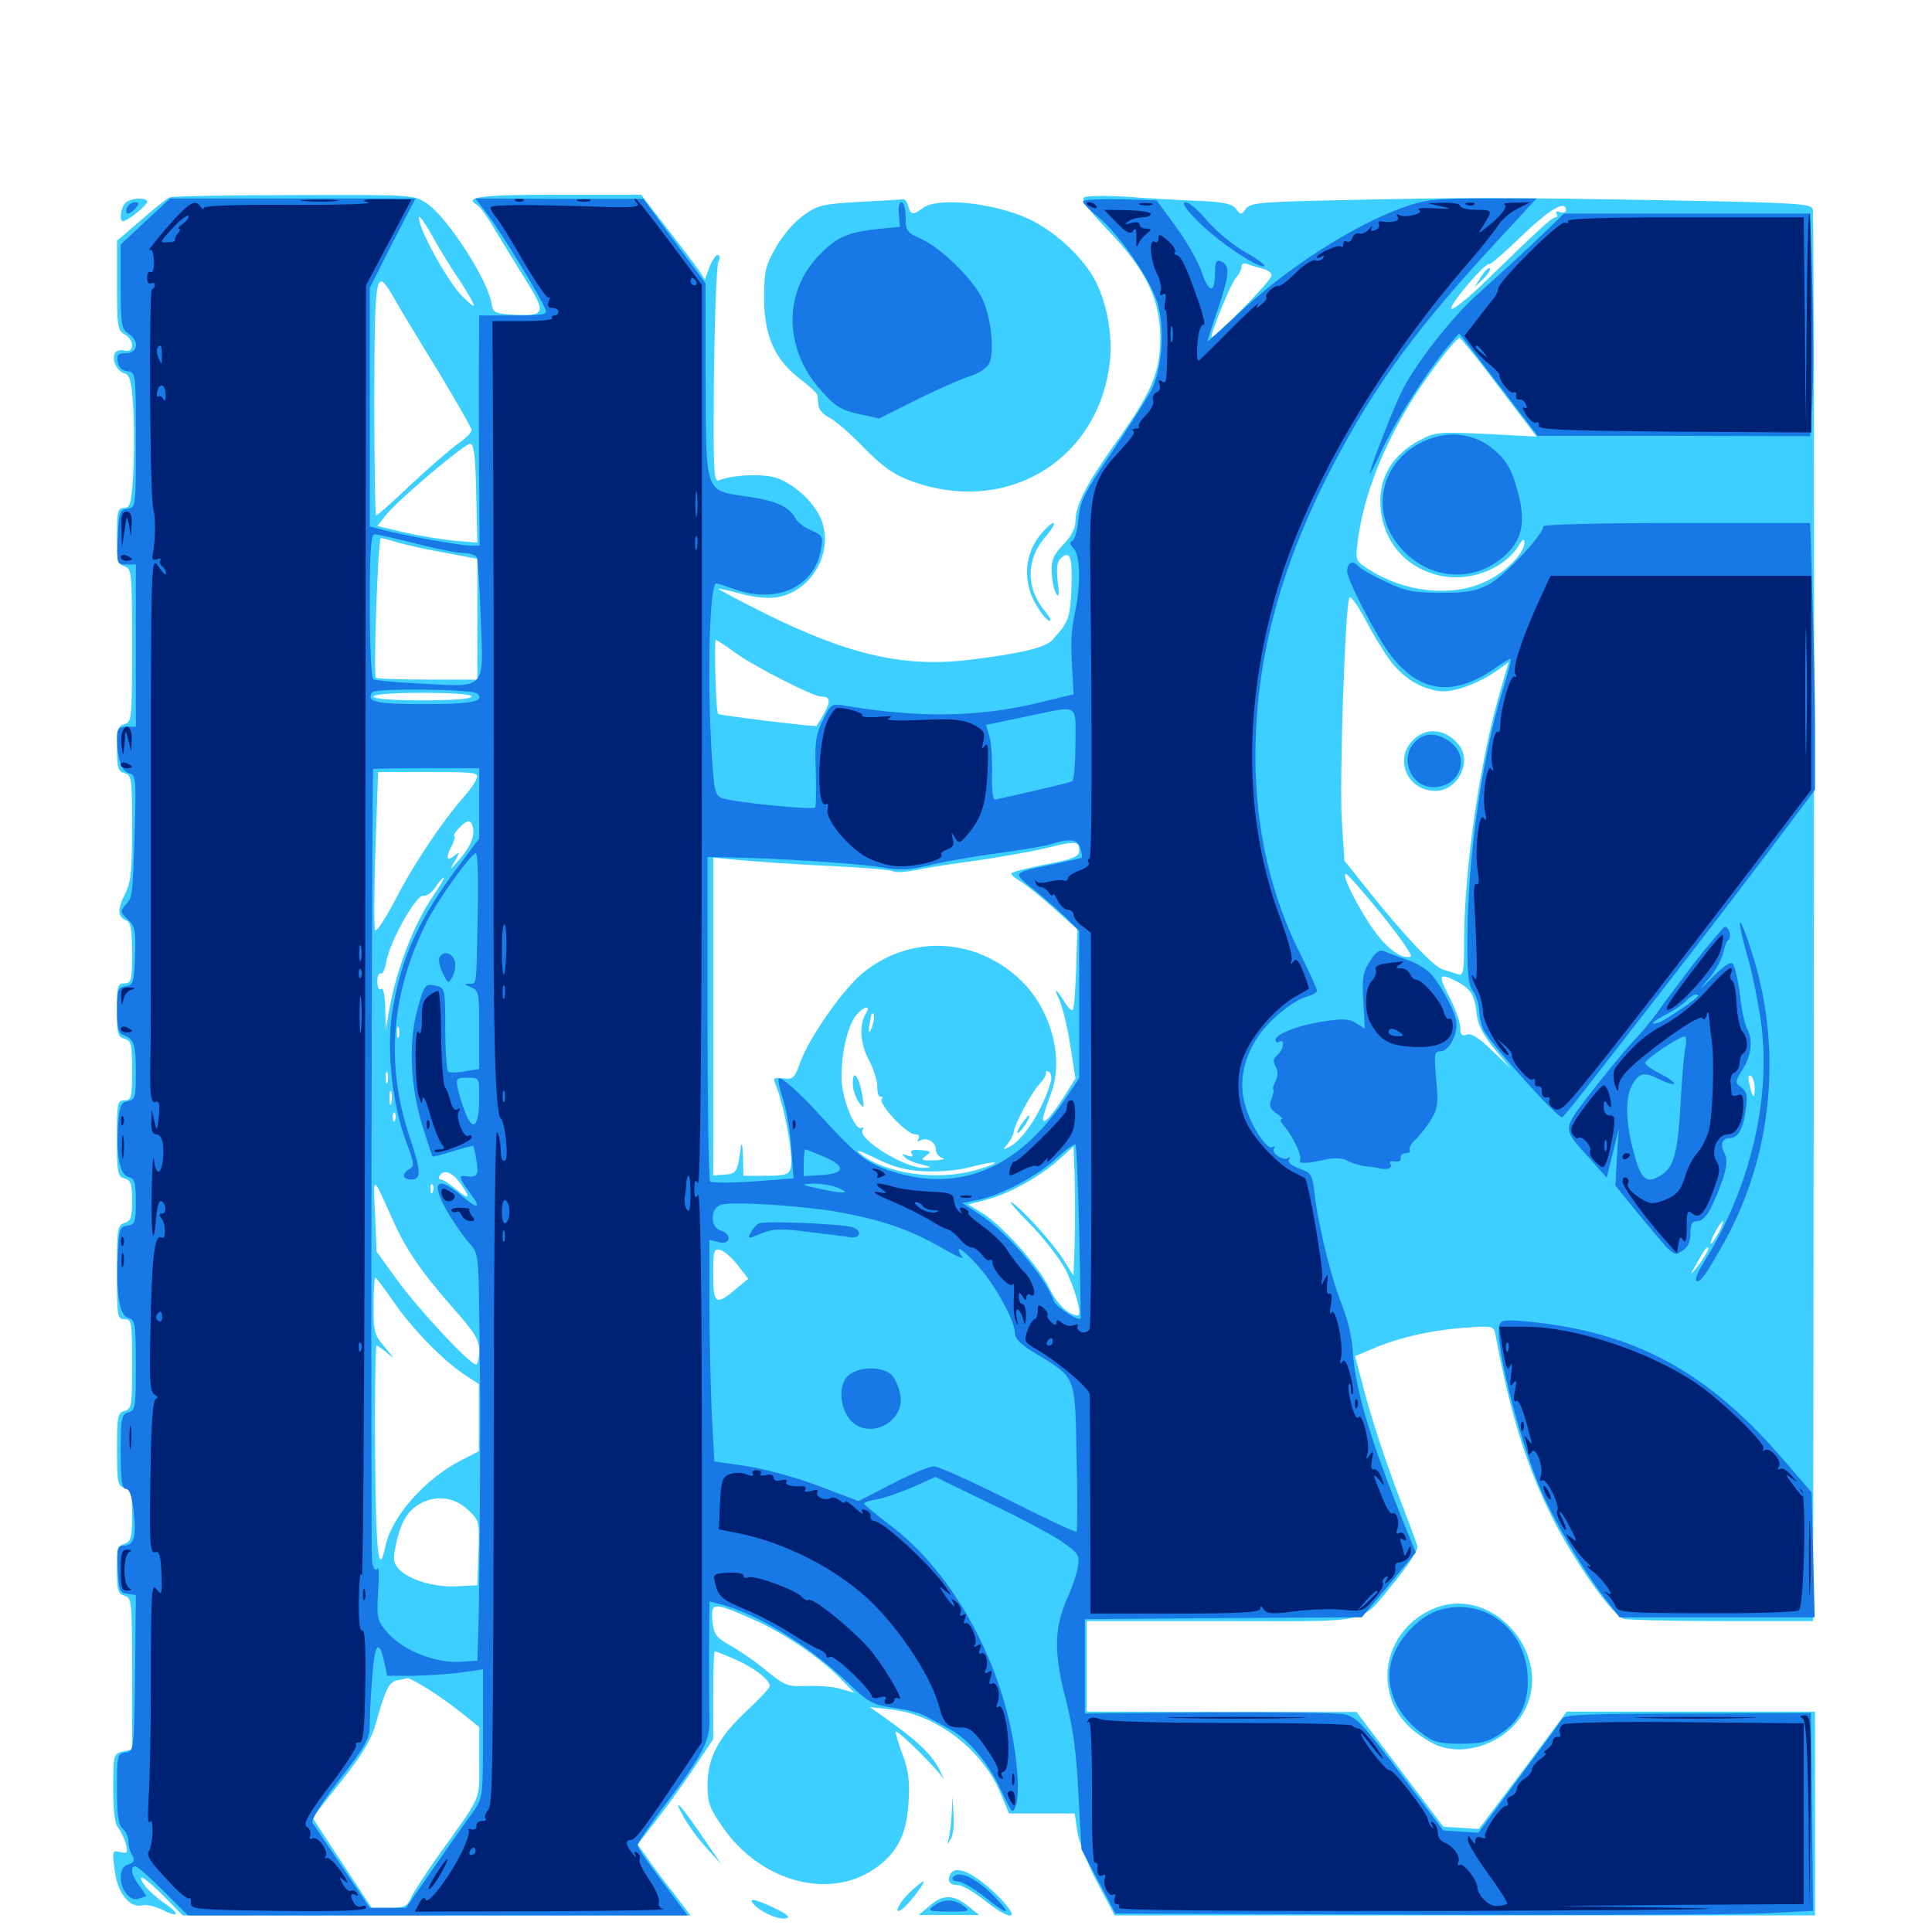 <svg xmlns="http://www.w3.org/2000/svg" viewBox="0 -1000 1000 1000">
	<path fill="#3ccfff" d="M87.891 -897.852C86.328 -897.266 79.492 -891.797 72.852 -885.938L60.547 -875.391V-852.148C60.547 -831.055 60.938 -828.906 64.453 -826.953C69.531 -824.219 69.727 -817.188 64.648 -818.555C62.695 -819.141 60.352 -818.555 59.57 -817.383C57.617 -814.062 60.352 -808.008 64.258 -806.836C67.188 -806.055 67.969 -803.125 68.945 -789.453C69.531 -780.273 69.531 -764.648 68.945 -754.883C67.969 -739.258 67.383 -737.109 64.258 -737.109C60.938 -737.109 60.547 -735.352 60.547 -722.656C60.547 -709.766 60.938 -708.008 64.453 -706.836C68.164 -705.664 68.359 -703.906 68.359 -665.82C68.359 -627.93 68.164 -626.172 64.453 -625.195C61.133 -624.414 60.547 -622.461 60.547 -612.5C60.547 -602.539 61.133 -600.781 64.453 -599.805C68.164 -598.828 68.359 -597.07 68.359 -571.68C68.359 -548.828 67.773 -543.359 64.648 -537.109C60.547 -529.297 60.938 -525.195 65.625 -523.438C67.578 -522.656 68.359 -518.555 68.359 -506.641C68.359 -492.383 67.969 -491.016 64.453 -491.016C60.938 -491.016 60.547 -489.648 60.547 -477.148C60.547 -465.039 60.938 -463.281 64.453 -462.305C67.969 -461.328 68.359 -459.57 68.359 -445.898C68.359 -431.836 67.969 -430.469 64.453 -430.469C60.742 -430.469 60.547 -429.102 60.547 -410.742C60.547 -392.773 60.938 -391.016 64.453 -390.039C67.773 -389.062 68.359 -387.305 68.359 -378.711C68.359 -369.922 67.773 -367.969 64.453 -366.992C60.742 -365.82 60.547 -364.062 60.547 -341.406C60.547 -318.555 60.742 -317.188 64.453 -317.188C68.164 -317.188 68.359 -315.82 68.359 -293.945C68.359 -272.461 68.164 -270.703 64.453 -269.727C60.938 -268.75 60.547 -266.992 60.547 -249.805C60.547 -232.617 60.938 -230.859 64.453 -229.883C67.969 -228.906 68.359 -227.148 68.359 -215.625C68.359 -203.906 67.773 -202.148 64.453 -200.977C61.133 -200 60.547 -198.047 60.547 -187.305C60.547 -176.758 61.133 -175 64.453 -174.023C68.164 -173.047 68.359 -171.289 68.359 -133.789V-94.531L63.477 -93.359C58.789 -92.188 58.594 -91.797 58.594 -74.414C58.594 -62.305 59.375 -55.859 61.328 -53.711C62.695 -51.953 64.453 -48.242 65.234 -45.312C66.211 -40.82 65.82 -40.43 62.109 -41.406C58.203 -42.383 58.008 -41.992 59.375 -31.836C60.742 -20.117 67.188 -12.109 73.828 -13.867C75.977 -14.258 80.469 -13.281 83.984 -11.523C92.773 -7.031 93.555 -9.18 84.961 -15.039C81.055 -17.773 76.562 -21.68 75 -24.023C69.727 -31.445 75.195 -28.32 84.961 -18.359L94.531 -8.594H225.977H357.422L348.047 -20.898C342.773 -27.539 336.719 -35.742 334.375 -39.258L330.078 -45.312L340.625 -58.984C346.484 -66.602 355.273 -78.906 360.156 -86.328L369.141 -99.805V-122.656C369.141 -135.156 369.531 -145.312 369.922 -145.312C370.312 -145.312 375 -143.555 380.273 -141.211C389.648 -137.305 398.438 -130.469 398.438 -127.344C398.438 -126.367 393.555 -121.094 387.5 -115.43C372.07 -101.172 366.406 -90.625 366.211 -76.758C366.211 -66.797 367.188 -64.258 374.023 -54.297C393.555 -26.172 428.711 -16.406 452.539 -32.617C464.453 -40.82 469.531 -50.586 470.312 -68.164C470.898 -78.516 470.117 -84.375 466.992 -92.383C464.844 -98.242 463.281 -103.32 463.672 -103.711C464.648 -104.688 484.766 -84.766 487.891 -79.883C489.258 -77.734 488.281 -79.883 485.938 -84.57C481.836 -92.383 474.609 -99.219 456.641 -111.914L450.195 -116.406L460.938 -115.234C484.18 -112.891 508.594 -94.336 517.773 -72.07L522.266 -61.328H539.258H556.25L557.617 -51.953C558.398 -46.875 562.891 -35.156 567.969 -25.586L576.953 -8.594H758.203H939.453V-61.328V-114.062H875.195H810.938L788.281 -83.594L765.43 -53.32L756.25 -53.906L747.07 -54.492L724.609 -84.18L702.148 -113.867H632.422L562.5 -114.062V-137.5V-160.938H632.617C712.695 -160.938 703.125 -158.594 722.656 -182.227C729.688 -191.016 734.18 -198.047 733.594 -199.805C733.203 -201.562 728.125 -214.844 722.656 -229.297C717.188 -243.75 710.156 -265.234 707.031 -276.758L701.367 -298.047L709.766 -301.562C722.461 -307.227 739.648 -311.328 757.227 -312.695C773.047 -313.867 773.242 -313.672 774.023 -309.18C782.227 -265.625 791.016 -238.086 805.859 -209.766C817.383 -188.281 835.156 -163.477 840.43 -162.109C842.773 -161.523 865.82 -160.938 891.602 -160.938H938.477L938.867 -524.805C939.062 -724.805 938.867 -889.844 938.281 -891.797C937.5 -894.531 929.883 -895.117 863.672 -896.289C775 -897.852 761.328 -897.852 697.266 -896.484C652.539 -895.508 647.266 -895.117 644.922 -891.992C642.383 -888.672 642.188 -888.672 639.844 -891.797C637.891 -894.531 633.398 -895.508 618.945 -896.094C608.789 -896.484 592.188 -897.461 582.031 -898.242C571.875 -898.828 562.5 -898.633 561.133 -897.852C559.375 -896.68 563.086 -891.797 573.047 -881.25C592.969 -860.742 600.586 -845.117 600.586 -825C600.391 -806.836 596.094 -796.875 577.148 -770.312C562.109 -749.219 556.836 -738.672 556.641 -730.273C556.641 -726.562 554.492 -722.461 550.391 -718.164C545.312 -712.891 544.141 -710.156 544.336 -703.906C544.531 -699.609 545.508 -694.531 546.68 -692.773C548.047 -690.234 548.438 -691.992 547.461 -699.023C546.68 -706.641 547.07 -709.57 549.609 -711.523C554.102 -715.234 555.273 -710.938 554.492 -693.555C553.711 -679.883 553.125 -678.125 544.727 -668.75C541.016 -664.844 529.297 -661.914 502.734 -658.594C468.359 -654.297 439.648 -660.742 395.312 -682.812C382.031 -689.453 371.484 -695.117 371.68 -695.312C371.875 -695.508 377.344 -694.336 383.789 -692.578C391.211 -690.625 398.242 -690.039 402.93 -691.016C419.336 -694.141 430.469 -712.109 425.977 -728.516C423.438 -738.086 411.914 -749.414 401.562 -752.734C394.531 -754.883 379.492 -754.297 372.07 -751.367C369.336 -750.391 369.141 -756.836 369.531 -805.664C369.922 -836.133 370.898 -862.695 371.875 -864.648C372.852 -866.602 372.656 -867.969 371.484 -867.969C370.312 -867.969 368.555 -865.039 367.188 -861.719L364.844 -855.273L361.719 -860.156C359.961 -862.695 352.344 -872.656 345.117 -882.031L331.836 -899.219H289.062C249.023 -899.219 239.648 -898.047 246.875 -893.945C248.242 -893.164 252.148 -888.086 255.273 -882.617C258.398 -877.344 265.625 -865.43 271.289 -856.445C283.008 -837.695 282.617 -836.328 265.82 -837.109C256.25 -837.695 255.273 -838.086 254.492 -842.578C252.734 -854.883 231.641 -887.5 220.898 -894.727C214.258 -899.219 213.672 -899.219 152.539 -899.023C118.555 -899.023 89.453 -898.438 87.891 -897.852ZM810.547 -891.211C810.547 -890.039 809.18 -889.648 807.422 -890.234C805.859 -890.82 805.078 -890.625 805.664 -889.453C806.25 -888.281 806.055 -887.5 805.078 -887.5C803.32 -887.5 796.484 -881.25 768.359 -853.906C759.57 -845.312 751.758 -839.258 751.172 -840.234C750 -842.188 769.336 -864.844 770.898 -863.281C771.289 -862.891 778.906 -869.336 787.695 -877.93C802.344 -891.992 810.547 -896.68 810.547 -891.211ZM236.328 -857.227C239.258 -852.93 242.773 -847.266 244.141 -844.531C246.289 -840.43 245.508 -840.625 239.453 -846.484C232.227 -853.32 216.797 -881.25 216.797 -887.305C216.797 -889.062 219.922 -884.766 223.828 -877.734C227.734 -870.703 233.398 -861.523 236.328 -857.227ZM653.516 -860.938C656.055 -860.352 658.203 -858.789 658.203 -857.422C658.203 -856.25 651.172 -848.242 642.578 -839.648C633.984 -831.055 626.953 -824.609 626.953 -825.391C626.953 -828.516 637.305 -853.711 639.844 -856.445C641.406 -858.008 642.578 -860.547 642.578 -861.914C642.578 -863.477 643.75 -864.062 645.703 -863.281C647.461 -862.695 650.977 -861.523 653.516 -860.938ZM204.297 -845.117C207.227 -839.844 217.383 -823.047 226.953 -807.617C236.328 -791.992 244.141 -778.32 244.141 -777.344C244.141 -776.172 240.82 -772.852 236.719 -770.117C232.812 -767.188 221.875 -757.812 212.5 -749.023C203.32 -740.234 195.312 -733.203 194.727 -733.203C194.141 -733.203 193.75 -760.547 193.75 -793.75C193.945 -860.156 194.336 -862.5 204.297 -845.117ZM769.531 -808.008C776.562 -798.828 785.156 -787.305 788.867 -782.617L795.312 -774.023L769.336 -775.391C744.141 -776.562 742.773 -776.367 734.375 -771.875C721.289 -764.844 714.258 -753.711 714.453 -740.43C714.648 -720.508 727.344 -705.469 746.68 -701.758C761.719 -699.023 778.711 -705.859 785.938 -717.383C788.086 -721.094 789.062 -721.484 789.062 -719.141C789.062 -713.672 779.102 -703.516 768.555 -698.828C751.367 -690.82 727.344 -693.359 708.789 -705.078C701.953 -709.375 701.562 -709.961 702.539 -717.969C705.078 -740.43 714.258 -765.43 729.102 -790.039C737.5 -804.102 753.32 -825 755.469 -825C756.25 -824.805 762.5 -817.188 769.531 -808.008ZM246.484 -744.727L247.07 -719.141L235.352 -720.117C228.906 -720.703 217.188 -722.656 209.375 -724.414L195.312 -727.734L199.609 -733.203C205.664 -741.016 240.43 -770.312 243.359 -770.312C245.312 -770.312 246.094 -763.672 246.484 -744.727ZM206.055 -719.141C210.352 -717.969 221.289 -715.43 230.469 -713.867L247.07 -710.742V-679.492V-648.242H221.289C207.227 -648.242 195.117 -648.633 194.531 -649.219C193.164 -650.781 195.703 -721.484 197.07 -721.484C197.656 -721.484 201.758 -720.508 206.055 -719.141ZM719.727 -657.812C726.367 -649.219 734.57 -643.945 744.336 -642.383C751.953 -641.016 765.82 -646.289 776.562 -654.102L780.859 -657.227L776.172 -641.016C766.016 -606.25 757.812 -549.414 757.812 -512.891C757.812 -496.875 757.422 -494.727 754.688 -495.703C752.93 -496.289 749.609 -497.461 747.07 -498.047C742.383 -499.219 725.586 -516.992 706.836 -540.82L695.898 -554.492L694.531 -575C693.164 -596.484 696.289 -686.914 698.438 -690.625C699.219 -691.797 702.93 -686.328 707.031 -678.711C710.938 -671.094 716.797 -661.719 719.727 -657.812ZM380.664 -662.109C390.234 -655.078 420.898 -639.453 425 -639.453C430.859 -639.453 430.273 -636.133 422.656 -624.219C422.266 -623.633 372.461 -629.688 371.68 -630.469C370.508 -631.445 369.531 -668.75 370.508 -668.75C371.094 -668.75 375.586 -665.82 380.664 -662.109ZM244.141 -639.453C244.141 -638.281 234.375 -637.5 218.75 -637.5C203.125 -637.5 193.359 -638.281 193.359 -639.453C193.359 -640.625 203.125 -641.406 218.75 -641.406C234.375 -641.406 244.141 -640.625 244.141 -639.453ZM246.68 -597.07C246.094 -595.117 243.164 -591.016 240.234 -587.695C229.102 -575.195 213.867 -552.344 204.883 -534.766C199.609 -524.805 194.922 -517.383 194.141 -518.555C193.555 -519.727 193.555 -538.477 194.336 -560.547L195.703 -600.391H221.875C245.898 -600.391 247.852 -600.195 246.68 -597.07ZM244.531 -572.656C246.094 -568.164 243.945 -562.305 238.086 -555.469C232.617 -549.219 232.422 -549.023 235.547 -554.492C237.695 -558.008 237.891 -559.375 236.328 -558.008C231.641 -553.711 230.273 -555.273 233.398 -561.328C235.156 -564.648 235.742 -567.188 235.156 -567.188C234.375 -567.188 235.352 -568.945 237.305 -571.094C241.406 -575.586 243.555 -575.977 244.531 -572.656ZM558.594 -559.57C558.594 -556.641 555.469 -555.273 541.016 -552.539C531.445 -550.586 523.438 -548.633 523.438 -547.852C523.438 -547.07 525.781 -545.117 528.906 -543.359C531.836 -541.406 539.453 -535.352 545.898 -529.492L557.617 -518.945L557.031 -498.633C556.641 -487.5 555.859 -477.93 555.273 -477.344C554.688 -476.758 553.32 -477.93 551.953 -479.883C547.266 -487.695 544.922 -489.648 547.852 -483.594C549.609 -480.078 552.344 -469.141 553.906 -459.375L556.641 -441.797L550.781 -432.422C543.555 -421.094 538.867 -416.602 540.039 -422.07C540.43 -424.023 542.383 -429.492 544.141 -434.375C550.977 -453.125 543.555 -479.102 526.953 -493.945C503.516 -515.039 470.508 -516.016 446.484 -496.289C436.328 -487.891 419.336 -463.672 414.453 -450.781C411.328 -441.992 410.547 -441.211 405.469 -441.797C400.586 -442.383 400 -441.992 401.367 -438.867C406.25 -426.562 410.938 -400.781 409.18 -395.117C408.203 -391.992 406.055 -391.406 396.289 -391.406H384.766L384.57 -401.758C384.375 -407.422 383.789 -409.375 383.398 -406.055C381.836 -393.555 381.25 -392.383 375 -391.992L369.141 -391.602V-473.828V-556.055L384.375 -554.688C392.578 -553.906 413.086 -552.539 429.688 -551.758C446.484 -550.977 461.133 -549.805 462.305 -549.023C463.477 -548.242 468.75 -548.633 473.828 -549.609C479.102 -550.781 493.164 -552.93 504.883 -554.492C516.797 -556.25 533.008 -558.984 541.016 -560.938C557.031 -564.844 558.594 -564.844 558.594 -559.57ZM715.234 -526.562C724.609 -515.039 731.25 -505.273 730.273 -504.883C725.195 -503.125 716.797 -509.766 709.18 -521.289C700.586 -534.57 694.336 -547.656 696.68 -547.656C697.656 -547.461 705.859 -538.086 715.234 -526.562ZM224.609 -536.914C214.062 -521.68 204.883 -497.656 201.172 -475.781L199.609 -466.602L199.414 -477.93C199.219 -484.961 198.438 -488.867 197.266 -488.086C196.094 -487.305 195.312 -489.062 195.312 -491.992C195.312 -494.727 196.094 -496.68 197.07 -496.094C198.047 -495.508 199.219 -498.242 200 -502.344C201.758 -512.695 215.43 -537.109 219.141 -536.328C220.898 -536.133 223.633 -538.086 225.391 -540.82C227.148 -543.555 229.102 -545.703 229.688 -545.703C230.273 -545.703 227.93 -541.797 224.609 -536.914ZM753.711 -492.188C761.328 -488.086 763.086 -485.352 764.258 -475.781C764.844 -469.727 767.383 -464.648 773.438 -457.227L781.836 -447.07L772.07 -456.445C765.43 -462.891 761.328 -465.43 759.18 -464.453C756.641 -463.477 755.859 -464.453 755.859 -468.164C755.859 -470.898 753.32 -477.93 750.195 -483.984C744.141 -495.508 744.727 -496.68 753.711 -492.188ZM448.047 -475.195C444.531 -469.336 445.312 -459.375 449.805 -451.172C452.148 -446.68 454.102 -440.625 454.102 -437.695C453.906 -434.766 454.688 -432.422 455.664 -432.422C456.836 -432.422 457.227 -431.836 456.445 -431.25C454.297 -428.906 469.141 -412.891 473.633 -412.891C475.586 -412.891 476.172 -411.914 475.391 -410.547C474.609 -409.375 474.805 -408.984 476.172 -409.57C479.297 -411.719 484.375 -408.984 484.375 -405.078C484.375 -403.125 485.938 -400.977 487.891 -400.586C489.648 -400 487.695 -399.609 483.594 -399.414C476.758 -399.219 476.172 -399.609 479.297 -401.758C482.227 -403.906 482.031 -404.297 476.562 -404.688C472.266 -405.078 470.898 -404.492 471.875 -402.93C472.852 -401.172 472.266 -400.977 469.531 -401.953C466.797 -402.93 466.406 -402.734 468.164 -401.172C469.336 -399.805 473.242 -398.047 476.953 -397.266C482.422 -395.898 482.617 -395.703 478.32 -395.508C468.555 -395.117 443.555 -410.547 446.484 -415.234C447.266 -416.406 447.07 -416.797 445.898 -416.211C442.578 -414.258 435.547 -431.836 435.547 -442.188C435.547 -456.055 439.062 -470.312 443.75 -475.195C447.852 -479.688 450.781 -479.492 448.047 -475.195ZM452.148 -471.289C451.562 -468.945 450.781 -466.602 450.195 -466.016C449.609 -465.43 449.609 -466.992 450 -469.727C451.172 -475.586 450.977 -475.391 451.953 -475.391C452.539 -475.391 452.539 -473.438 452.148 -471.289ZM206.445 -463.281C205.859 -461.914 205.469 -462.891 205.469 -465.625C205.469 -468.359 205.859 -469.336 206.445 -468.164C206.836 -466.797 206.836 -464.453 206.445 -463.281ZM200.586 -439.844C200 -438.477 199.609 -439.453 199.609 -442.188C199.609 -444.922 200 -445.898 200.586 -444.727C200.977 -443.359 200.977 -441.016 200.586 -439.844ZM543.75 -439.648C539.648 -425.586 530.078 -410.547 522.852 -406.641C518.945 -404.688 518.75 -404.688 521.484 -407.812C523.047 -409.766 524.414 -412.305 524.609 -413.672C525.195 -418.359 533.594 -433.984 537.695 -438.477C540.039 -441.016 541.797 -443.75 541.406 -444.727C541.211 -445.703 541.797 -445.898 542.969 -445.117C544.141 -444.336 544.531 -441.992 543.75 -439.648ZM908.203 -436.914C908.203 -430.664 907.227 -431.445 905.469 -438.867C904.688 -442.578 904.883 -443.945 906.25 -443.164C907.227 -442.578 908.203 -439.648 908.203 -436.914ZM202.539 -429.102C201.953 -427.148 201.562 -428.32 201.562 -431.445C201.562 -434.766 201.953 -436.133 202.539 -434.961C202.93 -433.594 202.93 -430.859 202.539 -429.102ZM204.492 -420.312C203.906 -418.75 203.32 -419.336 203.32 -421.484C203.125 -423.633 203.711 -424.805 204.297 -424.023C204.883 -423.438 205.078 -421.68 204.492 -420.312ZM478.32 -393.75C486.133 -393.359 495.898 -394.141 502.93 -396.094C517.383 -399.805 519.727 -398.633 505.664 -394.531C485.352 -388.477 458.008 -392.383 444.922 -403.125C442.383 -405.273 445.703 -404.297 452.93 -400.586C462.109 -396.094 468.945 -394.141 478.32 -393.75ZM556.25 -356.836L555.664 -339.648L550.781 -347.461C545.508 -356.055 528.32 -375.195 523.438 -377.734C521.68 -378.711 526.172 -373.438 533.203 -366.406C540.234 -359.18 548.242 -348.828 551.172 -343.555C556.055 -334.18 560.352 -319.141 558.008 -319.141C553.125 -319.141 547.07 -325 543.164 -333.203C537.891 -344.336 518.75 -365.82 508.203 -372.266L501.172 -376.562L510.156 -378.906C521.68 -381.836 537.5 -390.43 547.656 -399.414L555.664 -406.641L556.25 -390.234C556.445 -381.25 556.445 -366.211 556.25 -356.836ZM490.82 -395.898C491.992 -396.484 491.016 -396.875 488.281 -396.875C485.547 -396.875 484.57 -396.484 485.938 -395.898C487.109 -395.508 489.453 -395.508 490.82 -395.898ZM901.758 -391.016C902.344 -392.383 902.148 -394.141 901.562 -394.727C900.977 -395.508 900.391 -394.336 900.586 -392.188C900.586 -390.039 901.172 -389.453 901.758 -391.016ZM238.086 -387.695C243.945 -379.688 243.164 -378.516 236.133 -384.375C232.812 -387.109 229.297 -389.453 228.32 -389.453C227.148 -389.453 226.953 -390.43 227.539 -391.406C229.688 -394.922 233.984 -393.359 238.086 -387.695ZM203.32 -368.555C210.156 -353.125 217.969 -341.797 234.766 -322.656C245.898 -310.156 248.047 -306.445 248.047 -300.781C248.047 -296.875 247.266 -293.75 246.289 -293.75C243.164 -293.75 216.797 -322.07 205.859 -337.109L194.922 -352.148L194.141 -371.289C193.164 -392.188 192.578 -392.383 203.32 -368.555ZM224.023 -383.203C223.438 -381.641 222.852 -382.227 222.852 -384.375C222.656 -386.523 223.242 -387.695 223.828 -386.914C224.414 -386.328 224.609 -384.57 224.023 -383.203ZM889.648 -362.109C887.891 -358.984 886.133 -356.25 885.547 -356.25C885.156 -356.25 885.938 -358.984 887.695 -362.109C889.453 -365.43 891.211 -367.969 891.797 -367.969C892.188 -367.969 891.406 -365.43 889.648 -362.109ZM382.031 -344.922L387.305 -338.086L380.664 -332.617C370.508 -324.023 369.141 -325 369.141 -340.43C369.141 -352.93 369.531 -353.906 373.047 -352.93C375 -352.344 379.102 -348.828 382.031 -344.922ZM883.008 -350.977C882.031 -349.023 879.688 -345.703 877.93 -343.555C874.805 -339.844 874.609 -339.844 877.344 -344.531C882.422 -353.516 883.008 -354.297 883.984 -354.297C884.57 -354.297 883.984 -352.734 883.008 -350.977ZM203.516 -326.562C212.695 -312.891 228.906 -296.094 240.43 -288.477L247.852 -283.594V-266.211V-248.828L238.672 -244.141C219.922 -234.57 202.539 -214.844 199.414 -199.414C195.898 -182.812 194.531 -197.07 194.141 -248.438C193.945 -278.711 194.336 -303.516 194.922 -303.516C195.508 -303.516 198.242 -301.562 200.977 -299.219C204.492 -296.094 204.102 -296.875 199.609 -302.148C193.75 -308.984 193.359 -310.547 193.359 -324.023C193.359 -332.031 193.75 -338.672 194.336 -338.672C194.727 -338.672 198.828 -333.203 203.516 -326.562ZM242.578 -218.164C248.047 -213.086 248.242 -212.109 247.656 -196.094L247.07 -179.492L236.328 -178.906C224.805 -178.32 211.523 -182.227 206.25 -188.086C203.516 -191.211 203.32 -193.164 205.078 -201.172C207.812 -213.477 211.719 -219.141 219.336 -222.656C227.539 -226.172 235.938 -224.609 242.578 -218.164ZM389.062 -162.109C405.469 -155.078 424.805 -141.797 435.352 -130.859L442.188 -123.828L435.352 -125.781C431.641 -126.953 423.828 -127.539 417.773 -127.344C407.812 -126.953 406.445 -127.344 397.266 -134.766C391.992 -139.258 383.594 -145.117 378.711 -147.852C370.508 -152.539 369.531 -153.906 368.75 -160.938C367.969 -170.703 369.141 -170.898 389.062 -162.109ZM221.875 -125.586C227.148 -122.266 235.156 -116.406 239.844 -112.695L248.047 -106.055V-87.891C248.047 -67.578 249.805 -71.484 226.953 -39.648C220.312 -30.273 213.867 -20.312 212.695 -17.578C210.547 -13.086 209.18 -12.5 201.367 -12.5H192.383L176.953 -35.938L161.719 -59.18L176.562 -77.93C187.695 -91.992 192.188 -99.609 194.531 -107.812C199.414 -125.586 201.367 -129.492 205.664 -130.273C208.008 -130.664 210.352 -131.25 211.133 -131.445C211.719 -131.445 216.406 -128.906 221.875 -125.586ZM766.602 -856.836L763.281 -851.367L767.773 -855.664C770.117 -858.008 771.68 -860.547 771.094 -861.133C770.508 -861.719 768.555 -859.766 766.602 -856.836ZM731.445 -616.992C721.289 -607.031 728.516 -590.625 742.969 -590.625C754.297 -590.625 762.109 -605.469 755.273 -614.258C748.828 -622.656 738.281 -624.023 731.445 -616.992ZM441.406 -439.258C441.406 -435.938 442.969 -431.641 444.531 -429.492C447.266 -425.781 447.461 -426.172 446.289 -433.398C444.531 -443.164 441.406 -447.07 441.406 -439.258ZM528.32 -417.578C526.562 -414.648 525.977 -413.086 527.148 -413.672C529.297 -415.039 533.984 -422.656 532.617 -422.656C532.031 -422.656 530.273 -420.312 528.32 -417.578ZM64.844 -894.922C62.5 -892.578 61.523 -885.547 63.672 -885.547C66.016 -885.547 76.172 -893.75 76.172 -895.508C76.172 -898.047 67.578 -897.656 64.844 -894.922ZM444.922 -895.508C425.781 -894.336 423.438 -893.945 415.82 -888.477C411.133 -885.156 405.078 -878.125 401.562 -871.875C396.094 -862.305 395.508 -859.375 395.508 -845.508C395.508 -826.172 400.977 -813.867 414.258 -803.711C418.945 -800.195 423.047 -796.289 423.047 -795.508C423.242 -794.531 423.438 -792.188 423.633 -790.234C423.633 -788.281 426.172 -785.352 429.297 -783.789C432.227 -782.422 440.234 -775.391 447.266 -768.164C456.836 -758.398 462.695 -754.297 471.289 -751.172C519.336 -733.203 566.406 -759.961 574.023 -809.375C576.562 -824.805 573.047 -844.531 565.625 -857.031C558.984 -868.359 544.727 -881.055 532.422 -886.719C514.062 -895.117 485.352 -898.047 477.734 -892.383C472.656 -888.477 471.289 -888.672 470.117 -893.359C469.531 -895.508 468.359 -897.07 467.383 -896.875C466.602 -896.68 456.445 -896.094 444.922 -895.508ZM537.891 -722.461C530.469 -712.695 529.492 -699.805 535.547 -688.281C538.086 -683.594 541.406 -679.297 542.969 -678.711C544.531 -678.32 543.555 -680.469 540.625 -683.984C530.859 -695.703 531.055 -710.938 541.406 -722.461C544.531 -726.172 546.289 -729.297 545.312 -729.297C544.141 -729.297 540.82 -726.172 537.891 -722.461ZM743.555 -167.969C728.32 -162.305 718.164 -148.242 718.164 -132.812C718.164 -117.383 726.367 -105.469 741.992 -97.461C757.227 -89.844 779.688 -97.656 788.672 -113.867C804.688 -142.188 773.828 -179.102 743.555 -167.969ZM492.578 -60.938C492.383 -56.055 491.602 -50.195 491.016 -48.242C490.039 -44.922 490.039 -44.922 492.188 -48.242C493.359 -50 493.945 -55.859 493.555 -60.938L492.969 -70.117ZM353.516 -60.156C355.859 -55.664 361.328 -48.242 365.625 -43.555L373.438 -34.961L364.062 -48.633C352.93 -65.234 347.461 -71.094 353.516 -60.156ZM491.602 -29.297C490.234 -25.977 491.797 -24.219 496.289 -24.219C498.047 -24.219 504.102 -20.703 509.57 -16.406C523.633 -5.273 528.711 -6.055 517.578 -17.578C504.688 -30.664 493.945 -35.547 491.602 -29.297ZM470.898 -20.508C464.648 -14.648 461.914 -7.617 467.773 -12.5C471.289 -15.43 479.297 -26.172 477.93 -26.172C477.344 -26.172 474.219 -23.633 470.898 -20.508ZM389.062 -16.016C390.43 -12.109 401.758 -6.25 406.445 -7.031C409.57 -7.422 408.008 -8.984 399.414 -13.086C392.773 -16.211 388.672 -17.383 389.062 -16.016ZM481.055 -13.477L475.586 -8.789H491.211H506.836L500.977 -13.477C493.555 -19.531 487.891 -19.531 481.055 -13.477Z"/>
	<path fill="#1878e5" d="M75.195 -885.352L62.5 -873.438V-851.562C62.5 -832.031 62.891 -829.688 66.406 -827.344C72.266 -823.828 71.484 -817.188 65.234 -817.188C61.133 -817.188 60.352 -816.406 60.938 -812.891C61.328 -809.961 63.086 -808.203 66.016 -807.812C70.312 -807.227 70.312 -807.031 70.312 -772.266C70.312 -737.5 70.312 -737.305 66.016 -736.719C61.914 -736.133 61.523 -734.961 60.938 -722.07C60.352 -708.008 60.352 -707.812 65.43 -707.812H70.312V-665.82V-623.828H65.43C61.328 -623.828 60.547 -622.852 60.547 -618.164C60.547 -607.617 62.891 -600.781 66.797 -599.805C70.312 -598.828 70.508 -597.266 69.727 -569.727C68.555 -535.547 68.75 -535.938 64.844 -531.445C62.109 -528.32 62.305 -527.734 66.211 -524.023C69.922 -520.508 70.312 -518.359 69.922 -505.078C69.336 -491.211 68.945 -490.039 65.039 -489.453C60.938 -488.867 60.547 -487.695 60.547 -477.148C60.547 -467.773 61.328 -465.234 63.867 -464.258C69.336 -462.305 70.312 -459.57 70.312 -444.727C70.312 -432.031 69.922 -430.664 66.211 -430.078C62.695 -429.492 61.914 -427.734 61.133 -418.75C59.961 -402.539 61.914 -391.992 66.406 -390.82C69.727 -390.039 70.312 -388.086 70.312 -378.125C70.312 -367.383 69.922 -366.211 66.016 -365.625C61.914 -365.039 61.523 -363.867 60.938 -350.391C59.961 -329.688 61.914 -318.945 66.602 -317.773C69.922 -316.797 70.312 -314.844 70.312 -293.359C70.312 -271.68 70.117 -269.922 66.406 -268.945C62.891 -267.969 62.5 -266.211 62.5 -248.633C62.5 -233.594 63.086 -229.297 65.234 -229.297C66.992 -229.297 68.359 -225.586 69.141 -217.969C70.703 -204.492 69.336 -200 64.062 -200C60.742 -200 60.352 -198.828 60.938 -187.891C61.523 -176.758 61.914 -175.586 66.016 -175L70.312 -174.414L69.922 -133.984C69.336 -93.75 69.336 -93.555 65.039 -92.969C60.742 -92.383 60.547 -91.406 60.547 -74.219C60.547 -60.352 61.328 -55.273 63.477 -53.516C65.039 -52.148 66.406 -49.414 66.406 -47.266C66.406 -45.117 67.188 -41.797 68.359 -39.844C69.922 -36.914 69.531 -35.938 66.406 -34.961C63.672 -34.18 62.5 -32.031 62.5 -28.125C62.5 -21.68 67.578 -15.625 71.68 -17.188C73.242 -17.773 75 -18.359 75.586 -18.359C75.977 -18.359 74.609 -20.703 72.461 -23.438C68.164 -28.906 66.992 -33.984 70.117 -33.984C71.094 -33.984 77.539 -28.32 84.57 -21.289L97.266 -8.594H226.562H355.859L351.172 -14.844C333.008 -39.062 330.078 -43.359 330.078 -45.117C330.078 -46.094 336.133 -54.883 343.359 -64.648C363.281 -91.016 367.578 -98.828 367.188 -109.766C366.992 -114.844 366.992 -130.664 366.992 -145.117L367.188 -171.094L372.461 -169.727C391.602 -165.039 418.555 -148.438 439.844 -128.125C449.609 -118.75 451.953 -117.578 462.5 -116.016C469.141 -115.234 476.562 -113.281 479.102 -111.719C481.641 -110.352 487.5 -107.227 491.797 -104.883C501.758 -99.414 512.109 -86.914 518.75 -72.07C523.828 -61.328 524.219 -60.938 525.781 -65.43C526.953 -67.969 527.148 -76.562 526.367 -84.375C522.07 -133.594 495.117 -185.156 459.961 -211.133C453.125 -216.406 447.461 -221.094 447.266 -221.68C447.266 -222.461 450.391 -223.438 454.102 -224.023C457.812 -224.609 466.016 -227.539 472.461 -230.273L484.18 -235.547L512.305 -221.875C527.93 -214.453 544.727 -205.469 549.805 -201.953C558.008 -196.289 558.789 -195.117 558.008 -189.453C557.617 -186.133 554.883 -178.125 551.953 -171.68C545.508 -156.445 545.508 -143.75 551.953 -119.141C555.469 -105.273 557.227 -91.992 558.203 -71.289L559.766 -42.773L568.555 -26.172L577.344 -9.57L730.469 -8.984C814.844 -8.594 896.094 -8.984 911.133 -9.57L938.477 -10.938L937.891 -62.109L937.305 -113.281L873.828 -113.086C822.852 -113.086 810.156 -112.5 808.789 -110.547C807.812 -108.984 797.656 -95.117 786.133 -79.688L765.234 -51.367L756.25 -51.953L747.07 -52.539L725 -81.836C705.273 -108.008 701.953 -111.328 695.703 -112.695C691.602 -113.477 659.961 -113.867 625 -113.672L561.523 -113.086V-137.5V-161.914L633.203 -162.5L704.883 -162.891L718.945 -179.688L732.812 -196.484L729.492 -204.492C710.156 -251.758 701.172 -281.055 700.195 -300.781C699.805 -307.812 697.461 -317.383 694.727 -324.219C689.453 -337.109 682.422 -365.039 680.469 -381.836C679.297 -391.992 678.711 -392.969 672.656 -395.117C668.359 -396.68 666.406 -398.438 667.188 -399.805C667.969 -401.172 667.969 -401.562 666.992 -400.781C664.844 -398.633 657.812 -402.93 659.375 -405.469C660.156 -406.836 659.961 -407.031 658.594 -406.25C655.859 -404.492 647.461 -417.188 644.531 -427.93C641.211 -438.867 643.359 -451.367 650.391 -462.305C656.25 -471.68 669.336 -482.422 677.148 -484.375C679.688 -485.156 681.641 -486.328 681.641 -487.305C681.641 -488.281 678.125 -495.898 674.023 -504.297C658.008 -535.352 650 -570.117 649.805 -607.227C649.609 -657.812 662.5 -706.445 689.648 -758.594C711.914 -801.367 734.57 -832.031 779.102 -879.688L795.312 -897.266H767.383C742.773 -897.266 737.5 -896.68 726.172 -892.578C700.391 -883.398 664.844 -860.547 640.234 -836.914C631.836 -829.102 625 -822.852 625 -823.438C625 -823.828 627.539 -832.031 630.859 -841.406C636.523 -858.594 636.719 -862.891 631.641 -864.844C629.688 -865.625 628.906 -864.258 628.906 -859.57C628.906 -848.047 625.977 -847.656 622.07 -858.984C620.117 -864.844 613.867 -875.586 608.398 -883.008L598.633 -896.289L579.492 -896.875C569.141 -897.07 560.547 -896.68 560.547 -895.703C560.547 -894.727 564.062 -891.211 568.359 -887.695C578.711 -879.492 594.727 -856.445 598.828 -844.141C603.125 -831.055 601.758 -809.57 595.898 -798.047C593.555 -793.555 584.375 -779.102 575.391 -765.82C561.133 -744.727 558.984 -740.625 558.203 -731.25C557.617 -725.391 556.25 -720.312 554.883 -719.922C553.516 -719.531 553.711 -718.164 555.664 -716.211C559.18 -712.695 559.57 -697.07 556.25 -682.227C554.297 -672.266 554.102 -668.164 555.273 -648.242L555.664 -640.625L537.109 -636.133C505.859 -628.711 475.391 -628.32 437.305 -634.766C430.469 -635.938 430.078 -635.742 425.781 -626.953C422.07 -619.141 421.68 -615.43 422.266 -600.586C422.461 -591.016 422.461 -582.617 421.875 -582.031C420.508 -580.664 379.102 -584.766 373.828 -586.914C369.922 -588.281 369.531 -590.43 368.164 -613.477C366.016 -652.148 367.383 -698.047 370.703 -698.047C371.484 -698.047 375.586 -696.68 379.883 -695.117C402.148 -687.109 421.875 -696.289 425 -716.016C426.172 -722.266 425.586 -723.047 420.117 -725.391C416.602 -726.758 413.086 -729.492 411.914 -731.445C408.594 -737.695 401.758 -740.82 386.914 -742.969C364.648 -746.094 365.43 -743.945 365.234 -803.516V-853.32L349.023 -875.195L333.008 -897.07H289.648L246.094 -897.266L252.734 -888.477C259.375 -879.883 280.273 -845.508 282.422 -839.648C283.398 -837.109 280.859 -836.719 265.82 -836.719H248.047L247.852 -806.055C247.852 -789.062 247.852 -762.305 248.047 -746.484L248.242 -717.578H243.555C238.281 -717.578 210.156 -722.656 198.828 -725.586L191.406 -727.539V-789.258V-850.977L203.125 -874.219L215.039 -897.266H151.562H88.086ZM215.625 -718.555C226.172 -715.82 237.5 -713.672 240.625 -713.672C243.75 -713.672 246.484 -712.5 246.875 -711.328C247.461 -709.961 248.242 -695.898 248.828 -680.078C250.391 -642.773 251.758 -644.336 219.141 -646.094C205.664 -646.68 193.945 -647.852 193.164 -648.438C192.188 -649.023 191.406 -666.016 191.406 -686.523C191.406 -715.039 191.992 -723.438 193.945 -723.438C195.312 -723.438 205.078 -721.289 215.625 -718.555ZM247.07 -641.016C251.172 -636.914 244.141 -635.547 219.727 -635.547C194.531 -635.547 189.453 -636.719 192.578 -641.602C193.945 -643.945 244.727 -643.359 247.07 -641.016ZM556.641 -615.234C556.641 -605.078 555.859 -596.289 555.078 -595.703C553.711 -594.922 540.625 -591.797 515.234 -586.133C513.867 -585.938 513.281 -590.234 513.477 -599.414C513.672 -607.031 513.086 -615.82 512.109 -618.945L510.352 -624.805L530.078 -628.906C559.375 -634.961 556.641 -636.523 556.641 -615.234ZM248.047 -584.18V-566.016L237.109 -551.367C216.211 -523.438 207.227 -503.516 202.93 -475.391C200 -456.055 203.125 -428.125 210.156 -409.18C214.453 -398.047 214.648 -396.289 211.914 -394.922C207.812 -392.383 208.203 -389.453 212.891 -389.453C218.164 -389.453 217.969 -393.75 212.109 -411.328C199.414 -449.023 202.344 -485.547 220.898 -522.852C226.172 -533.398 241.992 -555.859 246.094 -558.398C247.266 -559.18 247.656 -547.07 247.266 -526.758C246.484 -487.695 246.875 -491.016 242.773 -490.82C240.039 -490.82 240.234 -490.43 243.75 -489.062C247.852 -487.305 248.047 -486.133 248.047 -466.992V-446.68L240.82 -445.508C236.914 -444.727 233.008 -444.727 232.031 -445.312C231.25 -445.898 230.469 -455.859 230.469 -467.383C230.469 -487.5 230.273 -488.672 226.172 -489.648C220.117 -491.211 219.531 -490.625 215.82 -476.562C211.328 -460.156 212.5 -436.719 218.75 -416.797C221.289 -408.789 223.633 -401.758 223.828 -401.367C224.219 -401.172 228.906 -402.344 234.375 -404.102C239.844 -405.859 244.727 -407.031 244.922 -406.836C245.312 -406.445 246.094 -402.734 246.68 -398.828C247.852 -391.406 246.875 -390.43 240.82 -391.211C237.109 -391.797 237.695 -390.039 243.359 -382.422C249.609 -374.219 247.266 -373.828 238.281 -381.641C225.391 -392.383 222.656 -387.5 232.617 -371.094C235.938 -365.625 240.625 -358.984 243.164 -356.25C247.461 -351.562 247.656 -349.805 248.047 -321.094C248.242 -304.492 248.438 -289.062 248.438 -286.914C248.828 -274.023 248.242 -174.414 247.656 -158.984L247.07 -140.43L238.086 -139.844C225.586 -139.062 208.789 -145.703 200.977 -154.492C195.117 -161.328 194.922 -162.109 195.703 -175.977C196.289 -183.984 196.094 -189.453 195.312 -188.086C194.336 -186.719 193.359 -187.891 192.578 -191.406C191.797 -195.703 192.383 -599.414 193.164 -601.953C193.359 -602.148 205.664 -602.344 220.703 -602.344H248.047ZM559.18 -560.938C559.961 -558.594 560.156 -556.445 559.961 -556.055C559.57 -555.859 552.734 -554.297 544.727 -552.539C523.633 -548.242 524.023 -548.438 534.57 -540.039C539.648 -535.938 547.266 -529.297 551.367 -525.391L558.594 -518.164V-480.078V-441.992L550.977 -430.664C526.562 -394.922 496.289 -382.422 461.523 -393.75C448.242 -398.047 443.164 -402.148 423.438 -423.828C414.062 -434.18 404.297 -442.773 403.125 -441.797C402.539 -441.016 403.516 -436.328 405.273 -431.055C407.031 -425.977 408.984 -414.453 409.57 -405.859L410.742 -390.039L389.844 -388.477C378.32 -387.695 368.359 -387.695 367.578 -388.477C366.797 -389.258 366.211 -427.344 366.211 -473.047V-556.445L375.977 -556.25C401.172 -555.859 443.75 -553.125 455.469 -551.172C466.211 -549.414 470.703 -549.609 481.836 -552.344C489.062 -554.102 504.883 -556.836 516.602 -558.398C528.516 -559.961 540.82 -562.109 543.945 -563.086C554.102 -566.211 558.008 -565.625 559.18 -560.938ZM248.047 -432.031C248.047 -417.383 245.117 -413.867 241.211 -423.242C239.453 -427.344 237.695 -433.203 236.914 -436.523C235.938 -441.797 236.133 -442.188 241.992 -442.188C248.047 -442.188 248.047 -442.188 248.047 -432.031ZM558.594 -362.5C559.18 -338.086 559.375 -317.969 559.375 -317.578C558.398 -315.82 546.484 -323.633 545.508 -326.562C540.625 -339.844 520.898 -362.695 506.445 -371.875L498.047 -377.344L505.273 -378.711C516.992 -380.859 535.938 -390.625 546.289 -400C551.367 -404.688 556.055 -408.203 556.641 -407.617C557.227 -407.227 558.008 -386.719 558.594 -362.5ZM426.758 -401.172C438.086 -396.289 437.305 -392.578 425.195 -391.797L416.016 -391.211V-398.047C416.016 -401.953 416.406 -405.078 416.797 -405.078C417.188 -405.078 421.68 -403.32 426.758 -401.172ZM432.812 -385.547C441.211 -382.227 437.5 -381.836 424.805 -384.57C414.453 -386.719 414.062 -387.109 420.312 -387.305C424.219 -387.5 429.883 -386.523 432.812 -385.547ZM432.812 -372.852C455.859 -368.75 470.898 -363.672 487.109 -354.297C494.531 -350 499.414 -347.852 498.047 -349.414C496.68 -351.172 495.898 -352.93 496.484 -353.516C497.07 -353.906 501.367 -350.195 506.055 -344.922C515.234 -334.766 525.391 -316.211 525.391 -309.57C525.391 -307.031 528.906 -303.516 536.719 -299.023C557.227 -286.523 556.445 -288.281 557.227 -245.312C557.812 -224.805 557.617 -207.617 557.227 -207.227C556.836 -206.641 541.016 -214.062 522.07 -223.633C502.93 -233.203 485.742 -241.016 483.398 -241.016C481.25 -241.016 471.484 -237.109 461.914 -232.031L444.336 -223.047L423.242 -231.055C411.328 -235.547 395.117 -239.844 385.938 -241.211L369.727 -243.555L368.359 -269.141C367.773 -283.203 367.188 -308.984 367.188 -326.562V-358.203L372.07 -357.031C378.125 -355.469 379.102 -361.133 373.047 -363.086C367.188 -364.844 367.578 -375.195 373.633 -376.562C380.664 -378.125 414.062 -375.977 432.812 -372.852ZM199.023 -139.062L200.391 -132.617H213.867C221.484 -132.812 232.617 -133.398 238.867 -134.375L250 -135.938V-102.93C250 -69.922 250 -69.727 244.727 -61.914C241.602 -57.812 232.617 -44.922 224.609 -33.398L210.156 -12.5H200.781H191.406L177.344 -33.398C169.531 -44.922 162.5 -55.469 161.719 -56.641C160.938 -57.812 166.797 -67.383 175.781 -78.906C190.039 -97.461 191.406 -100 191.406 -108.008C191.406 -112.891 191.992 -124.219 192.773 -133.203C193.945 -149.805 196.289 -151.953 199.023 -139.062ZM227.344 -504.102C226.953 -502.734 227.734 -499.023 229.297 -496.094C232.031 -490.625 232.031 -490.625 234.375 -494.727C235.547 -497.07 235.938 -500.781 235.352 -502.734C233.984 -507.227 228.906 -508.008 227.344 -504.102ZM392.969 -366.797C391.602 -366.211 389.648 -364.062 388.672 -362.109C386.719 -358.594 386.914 -358.594 393.945 -361.523C400.391 -364.062 403.906 -364.258 418.945 -362.305C428.711 -361.133 438.281 -359.961 440.234 -359.57C445.703 -358.984 446.289 -363.281 441.016 -364.844C434.766 -366.602 396.094 -368.164 392.969 -366.797ZM439.844 -288.672C434.18 -284.766 433.984 -272.852 439.648 -265.625C448.633 -254.102 468.555 -263.281 466.016 -277.93C465.43 -281.445 463.477 -286.133 461.719 -288.086C457.617 -292.578 445.898 -292.969 439.844 -288.672ZM65.625 -892.383C65.039 -890.82 65.234 -889.453 66.211 -889.453C67.188 -889.453 68.945 -890.82 70.312 -892.383C72.266 -894.727 72.266 -895.312 69.727 -895.312C68.164 -895.312 66.406 -893.945 65.625 -892.383ZM465.234 -889.062L465.82 -882.617L454.102 -881.445C438.477 -879.688 433.203 -877.344 424.023 -867.969C405.273 -848.633 405.664 -819.336 425 -797.852C432.227 -789.648 435.547 -787.695 444.336 -785.742L455.078 -783.398L475 -793.359C486.133 -798.828 498.438 -804.297 502.539 -805.469C506.445 -806.641 510.742 -809.57 511.914 -811.719C515.039 -817.578 512.891 -836.523 508.203 -845.898C502.734 -856.445 487.109 -871.484 477.148 -876.172C469.336 -879.688 468.75 -880.469 468.75 -887.5C468.75 -891.797 467.773 -895.312 466.602 -895.312C465.43 -895.312 464.844 -892.578 465.234 -889.062ZM619.141 -886.328C628.906 -876.172 649.414 -862.109 654.102 -862.109C655.859 -862.109 651.953 -865.234 645.508 -868.945C638.867 -872.461 629.883 -880.078 625.195 -885.352C620.703 -890.82 615.43 -895.312 613.672 -895.312C611.523 -895.312 613.281 -892.383 619.141 -886.328ZM793.75 -874.219C784.961 -866.016 772.461 -854.492 765.82 -848.633C752.539 -837.109 732.812 -812.109 725.586 -797.461C721.094 -788.672 708.984 -757.227 708.984 -754.883C709.18 -754.297 712.109 -760.156 715.82 -768.164C722.656 -782.812 739.258 -808.594 749.609 -820.898L755.273 -827.539L775.586 -800.977L795.898 -774.414H866.406L936.914 -774.219L938.086 -793.945C938.672 -804.688 938.672 -830.664 938.086 -851.562L936.914 -889.453H873.242H809.57ZM744.727 -774.219C716.797 -767.578 706.445 -737.5 725 -716.406C739.648 -699.805 762.305 -698.047 778.32 -711.914C787.695 -720.117 789.844 -729.297 785.938 -744.141C782.422 -757.812 779.492 -762.5 771.094 -768.945C763.672 -774.414 753.711 -776.367 744.727 -774.219ZM798.828 -727.539C798.828 -723.242 778.516 -701.758 770.898 -697.656C764.258 -694.141 759.57 -693.164 746.094 -693.164C731.836 -693.164 727.734 -693.945 717.383 -698.828C710.547 -701.953 704.102 -705.664 702.93 -707.031C700.195 -710.352 697.266 -708.789 697.266 -704.297C697.266 -700 711.719 -672.07 718.75 -662.305C734.375 -641.016 752.344 -638.672 775.195 -655.078C778.32 -657.227 781.25 -658.984 781.836 -658.984C782.422 -658.984 780.664 -652.148 778.125 -643.945C767.383 -609.57 759.961 -558.398 759.57 -517.188C759.375 -496.289 759.766 -490.625 762.5 -486.914C764.258 -484.375 765.625 -479.688 765.625 -476.367C765.82 -473.242 766.797 -468.555 768.164 -466.406C772.656 -458.398 806.836 -420.508 808.594 -421.68C809.961 -422.461 820.117 -435.547 870.703 -500.781C885.547 -519.922 914.648 -558.008 927.148 -574.805L939.453 -591.211V-621.875C939.453 -638.672 938.867 -669.727 938.086 -690.82L936.914 -729.297H867.773C825.586 -729.297 798.828 -728.516 798.828 -727.539ZM732.422 -616.016C724.219 -607.812 730.078 -592.578 741.797 -592.578C755.469 -592.578 761.328 -607.617 750.781 -615.82C744.141 -620.898 737.5 -621.094 732.422 -616.016ZM900.586 -522.266C900.391 -520.703 902.148 -513.086 904.297 -505.664C906.641 -498.047 909.57 -483.594 911.133 -473.438C917.383 -433.008 906.25 -385.156 881.445 -345.898C878.906 -341.797 877.148 -337.695 877.93 -337.109C879.688 -335.352 883.203 -340.43 892.773 -357.617C917.773 -402.93 922.852 -458.594 906.25 -508.594C903.32 -517.773 900.781 -523.828 900.586 -522.266ZM876.758 -501.367C868.75 -490.82 859.961 -479.102 857.422 -475.391C854.688 -471.68 849.219 -465.039 845.117 -460.742C841.016 -456.445 831.445 -444.727 823.828 -434.961C808.203 -414.453 808.203 -416.602 823.828 -399.219L831.641 -390.43L834.766 -403.125L837.891 -415.82L836.914 -400.977L836.133 -386.328L846.289 -373.828C866.992 -348.828 866.016 -349.609 870.703 -352.539C873.633 -354.492 875 -357.227 875 -361.523C875 -366.602 875.781 -367.969 878.711 -367.969C881.055 -367.969 883.789 -370.703 886.328 -376.367C893.164 -391.406 894.922 -398.633 892.578 -403.125C890.234 -407.617 891.406 -410.938 895.312 -410.938C899.609 -410.938 902.344 -415.625 903.516 -425.391C904.688 -432.812 904.297 -434.961 901.367 -437.109C897.852 -439.648 898.047 -440.039 901.953 -446.484C906.641 -453.906 907.422 -461.719 904.297 -467.578C903.125 -469.727 901.367 -477.734 900.586 -485.352C899.609 -492.969 897.852 -500.195 896.875 -501.172C895.703 -502.344 891.992 -500 886.719 -494.531C879.102 -486.914 878.906 -486.719 884.57 -493.555C888.086 -497.656 891.211 -503.711 891.992 -506.836C892.578 -509.961 893.75 -513.086 894.727 -513.672C896.484 -514.648 894.922 -520.312 892.773 -520.312C892.188 -520.312 884.961 -511.719 876.758 -501.367ZM878.906 -484.57C878.906 -483.398 862.5 -472.266 858.984 -470.898C852.734 -468.75 855.273 -471.289 862.891 -475.195C866.992 -477.344 871.484 -480.469 872.852 -482.031C875.195 -484.766 878.906 -486.328 878.906 -484.57ZM872.266 -457.617C871.68 -454.297 870.508 -441.797 869.922 -429.688C868.555 -404.688 866.602 -396.484 860.742 -392.383C853.125 -387.109 850 -388.672 846.68 -399.805C841.602 -416.602 840.82 -430.664 844.531 -437.891C848.242 -444.922 850.977 -445.508 859.57 -441.016C862.891 -439.453 866.016 -438.477 866.602 -439.062C867.188 -439.453 864.062 -441.797 859.57 -444.141C855.078 -446.289 851.562 -448.828 851.562 -449.805C851.562 -451.758 868.75 -463.281 871.875 -463.477C872.852 -463.672 873.047 -460.938 872.266 -457.617ZM708.984 -502.344C705.469 -496.875 704.883 -493.555 705.664 -481.641L706.445 -467.578L702.148 -470.312C698.633 -472.656 695.117 -472.852 686.328 -471.484C673.047 -469.727 660.156 -464.844 660.156 -461.719C660.156 -460.547 661.133 -460.156 662.109 -460.742C665.234 -462.695 664.453 -456.641 661.133 -453.906C658.984 -452.148 658.789 -450.586 660.352 -447.852C661.523 -445.312 661.523 -442.969 660.156 -440.234C658.984 -438.086 658.594 -436.328 658.984 -436.328C659.57 -436.328 659.18 -434.18 658.203 -431.445C656.641 -427.539 657.227 -426.172 660.742 -423.633C663.086 -422.07 664.258 -420.703 663.281 -420.703C662.305 -420.703 662.891 -419.141 664.453 -417.383C669.141 -412.109 674.219 -401.367 672.852 -399.414C671.875 -397.461 676.758 -397.656 686.914 -400C690.625 -400.781 694.922 -400.586 697.461 -399.219C699.805 -397.852 704.102 -396.68 706.836 -396.289C709.57 -396.094 712.891 -395.703 713.867 -395.312C717.773 -394.336 720.898 -395.312 719.727 -397.461C718.945 -398.633 719.727 -399.219 721.875 -398.828C724.023 -398.438 725.391 -399.219 725 -400.781C724.805 -401.953 725.977 -403.125 727.734 -403.125C729.297 -403.125 730.273 -403.906 729.688 -404.883C729.102 -405.664 730.469 -408.203 732.617 -410.156C734.766 -412.109 738.281 -416.602 740.625 -420.312C744.141 -425.977 744.531 -428.711 743.359 -441.406C742.188 -454.688 742.383 -455.859 745.703 -455.859C749.609 -455.859 753.906 -463.281 753.906 -470.117C753.906 -474.805 747.461 -487.5 741.211 -495.312C739.062 -497.852 733.398 -501.562 728.516 -503.125C723.633 -504.883 718.164 -506.836 716.406 -507.617C713.867 -508.594 711.914 -507.227 708.984 -502.344ZM776.172 -314.453C773.242 -306.836 785.352 -258.398 796.68 -230.859C803.906 -213.477 818.555 -188.672 830.273 -173.242L838.281 -162.891H888.867H939.258L938.477 -195.312L937.695 -227.539L921.484 -246.289C883.008 -290.625 845.117 -310.742 790.43 -316.016C779.688 -316.992 777.148 -316.797 776.172 -314.453ZM743.164 -166.016C733.789 -162.5 723.438 -151.172 720.508 -141.211C716.406 -127.734 722.07 -113.281 735.547 -103.125C741.992 -98.242 744.531 -97.461 755.859 -97.461C766.602 -97.461 770.117 -98.242 776.758 -102.734C787.305 -109.766 791.602 -119.336 790.625 -133.594C788.867 -158.594 765.82 -174.219 743.164 -166.016ZM493.164 -28.125C492.578 -27.148 493.555 -26.172 495.703 -26.172C497.852 -26.172 503.906 -22.656 509.375 -18.359C521.484 -8.594 524.414 -8.203 515.43 -17.578C505.664 -27.93 495.898 -32.422 493.164 -28.125ZM483.203 -13.477C479.883 -10.938 480.469 -10.742 491.016 -10.547C501.758 -10.547 502.344 -10.742 498.828 -13.477C493.945 -17.188 488.086 -17.188 483.203 -13.477Z"/>
	<path fill="#002274" d="M157.812 -895.898C153.125 -896.289 156.445 -896.68 165.039 -896.68C173.633 -896.68 177.344 -896.289 173.438 -895.898C169.336 -895.508 162.305 -895.508 157.812 -895.898ZM190.43 -895.312C193.75 -894.336 177.148 -893.945 150.781 -893.945C121.68 -894.141 105.469 -893.555 105.469 -892.383C105.469 -891.406 104.688 -891.602 103.711 -893.164C100.977 -897.266 97.461 -894.922 85.742 -881.445C79.883 -874.609 76.172 -869.727 77.344 -870.508C78.711 -871.289 79.492 -869.336 79.688 -864.844C79.883 -860.938 79.102 -858.594 78.125 -859.18C76.953 -859.766 76.172 -858.594 76.172 -856.25C76.172 -853.906 76.953 -852.734 78.125 -853.32C79.297 -853.906 80.078 -853.516 80.078 -852.539C80.078 -851.367 79.492 -850.391 78.711 -850.391C76.953 -850.391 77.539 -744.141 79.297 -737.109C80.664 -732.227 80.469 -720.508 79.102 -713.281C78.516 -710.547 79.102 -709.766 81.25 -710.547C82.812 -711.133 83.594 -710.938 83.008 -709.961C82.422 -708.984 82.812 -707.617 83.984 -706.836C84.961 -706.25 85.938 -704.688 85.938 -703.32C85.938 -702.148 84.766 -702.93 83.203 -705.078C77.734 -712.5 78.125 -723.828 78.125 -545.703C78.125 -505.469 78.125 -465.82 77.93 -457.812C77.344 -433.203 77.93 -428.516 80.664 -429.688C82.422 -430.273 82.812 -428.516 82.227 -422.266C81.25 -414.258 81.25 -414.062 79.883 -419.727L78.516 -425.586L78.32 -419.336C78.125 -414.844 79.102 -412.891 80.859 -412.891C83.984 -412.891 85.352 -407.031 84.18 -398.633C83.203 -391.406 80.469 -391.992 79.688 -399.609C79.297 -403.125 78.711 -395.508 78.516 -382.812C78.125 -360.352 79.492 -352.734 80.859 -370.117C81.25 -374.805 82.227 -378.516 83.203 -378.32C85.938 -377.734 86.523 -371.875 83.984 -371.875C82.227 -371.875 82.227 -371.094 83.594 -369.336C85.938 -366.602 85.938 -358.008 83.789 -359.375C79.883 -361.719 78.516 -350.391 77.734 -305.664C77.344 -284.57 77.734 -279.492 80.078 -278.125C81.641 -277.148 82.031 -276.172 80.859 -276.172C79.492 -276.172 78.516 -267.188 78.125 -249.414C77.148 -201.172 77.344 -195.312 80.664 -196.68C82.422 -197.266 83.203 -194.336 83.594 -185.547C83.984 -174.609 83.789 -174.023 81.055 -177.344C78.516 -180.859 78.125 -176.367 78.125 -133.203C78.125 -106.836 77.539 -78.32 76.953 -69.922C76.367 -60.547 76.562 -55.469 77.539 -57.031C79.688 -59.961 79.297 -45.312 77.148 -41.992C75.586 -39.453 77.539 -36.523 88.672 -24.805C92.773 -20.312 97.07 -16.992 97.852 -17.383C98.438 -17.969 99.023 -16.797 98.828 -14.844C98.633 -11.719 102.344 -11.523 144.141 -10.938C175.586 -10.547 189.453 -11.133 189.453 -12.5C189.453 -13.672 188.477 -14.062 187.305 -13.281C186.133 -12.695 184.375 -13.281 183.398 -14.648C181.055 -18.555 181.25 -20.703 183.984 -19.141C185.352 -18.359 185.547 -18.555 184.766 -20.117C183.984 -21.289 182.617 -21.875 181.641 -21.289C180.664 -20.703 178.906 -22.266 177.539 -24.609C175.195 -28.906 175.391 -28.906 178.711 -26.172C180.664 -24.609 179.688 -26.758 176.562 -31.25C173.438 -35.742 170.117 -38.867 169.141 -38.281C168.164 -37.695 167.969 -38.086 168.555 -39.258C170.312 -41.992 164.258 -50 161.719 -48.438C160.547 -47.656 159.961 -48.242 160.547 -49.805C161.133 -51.367 160.352 -53.516 158.789 -54.492C156.836 -56.055 159.18 -60.547 170.703 -75.781C178.906 -86.328 184.961 -95.898 184.375 -96.875C183.789 -97.852 184.375 -98.242 185.938 -98.047C187.891 -97.656 188.672 -103.711 189.062 -127.344C189.453 -147.461 188.867 -156.836 187.5 -156.055C186.328 -155.273 185.547 -160.742 185.742 -172.07C185.938 -182.812 186.523 -187.5 187.305 -184.375C188.086 -181.641 188.867 -330.859 189.062 -515.82L189.453 -852.344L201.172 -874.414L212.891 -896.68L198.828 -896.875C188.086 -896.875 186.133 -896.484 190.43 -895.312ZM94.922 -884.375C92.773 -882.812 91.797 -881.641 92.578 -881.641C93.555 -881.641 93.164 -880.469 91.992 -879.102C90.82 -877.539 90.234 -875.977 90.625 -875.586C91.016 -875.195 89.453 -874.609 86.914 -874.609C82.422 -874.219 82.617 -874.609 89.258 -881.836C93.164 -886.133 96.875 -888.867 97.461 -888.281C98.047 -887.695 96.875 -885.938 94.922 -884.375ZM83.789 -815.82C83.789 -810.938 83.594 -810.938 82.227 -814.258C81.25 -816.406 80.859 -818.75 81.445 -819.727C83.008 -822.461 83.984 -821.094 83.789 -815.82ZM85.742 -795.117C85.742 -792.773 85.156 -791.992 84.57 -793.359C84.18 -794.531 83.008 -795.312 82.031 -794.727C81.25 -794.141 80.859 -795.508 81.445 -797.656C82.812 -802.539 85.938 -800.781 85.742 -795.117ZM186.914 -503.32C186.328 -501.367 185.938 -502.93 185.938 -506.641C185.938 -510.352 186.328 -511.914 186.914 -510.156C187.305 -508.203 187.305 -505.078 186.914 -503.32ZM186.914 -494.531C186.328 -492.969 185.742 -493.555 185.742 -495.703C185.547 -497.852 186.133 -499.023 186.719 -498.242C187.305 -497.656 187.5 -495.898 186.914 -494.531ZM186.914 -467.188C186.523 -462.5 186.133 -465.82 186.133 -474.414C186.133 -483.008 186.523 -486.719 186.914 -482.812C187.305 -478.711 187.305 -471.68 186.914 -467.188ZM83.984 -317.969C83.984 -316.406 83.008 -315.625 82.031 -316.211C80.859 -316.992 80.469 -318.359 81.055 -319.336C82.812 -322.07 83.984 -321.484 83.984 -317.969ZM186.914 -301.172C186.328 -299.609 185.742 -300.195 185.742 -302.344C185.547 -304.492 186.133 -305.664 186.719 -304.883C187.305 -304.297 187.5 -302.539 186.914 -301.172ZM136.328 -13.086C141.406 -13.477 137.109 -13.672 126.953 -13.672C116.797 -13.672 112.5 -13.477 117.773 -13.086C122.852 -12.695 131.055 -12.695 136.328 -13.086ZM157.812 -13.086C159.57 -13.672 158.008 -14.062 154.297 -14.062C150.586 -14.062 149.023 -13.672 150.977 -13.086C152.734 -12.695 155.859 -12.695 157.812 -13.086ZM267.188 -895.898C265.625 -896.484 266.211 -897.07 268.359 -897.07C270.508 -897.266 271.68 -896.68 270.898 -896.094C270.312 -895.508 268.555 -895.312 267.188 -895.898ZM299.414 -895.898C297.461 -896.484 298.633 -896.875 301.758 -896.875C305.078 -896.875 306.445 -896.484 305.273 -895.898C303.906 -895.508 301.172 -895.508 299.414 -895.898ZM329.688 -894.922C331.25 -892.969 328.516 -892.578 316.797 -892.773C271.68 -894.336 253.906 -894.141 253.906 -892.578C253.906 -891.602 255.273 -889.258 256.836 -887.5C258.398 -885.742 264.844 -875.391 271.094 -864.453C277.539 -853.516 283.203 -845.312 283.984 -845.898C284.766 -846.68 284.766 -845.898 283.984 -843.945C283.203 -841.602 283.789 -840.625 285.938 -840.625C287.695 -840.625 289.062 -839.844 289.062 -838.672C289.062 -837.695 288.086 -836.719 286.914 -836.719C285.938 -836.719 285.352 -836.133 285.742 -835.352C286.328 -834.375 279.492 -833.789 270.898 -833.789H254.883L255.078 -803.516C255.469 -748.242 255.664 -619.922 255.469 -549.609C255.273 -464.453 256.445 -422.852 259.18 -421.094C261.523 -419.531 263.477 -399.219 261.328 -399.219C259.57 -399.219 259.375 -400 258.984 -407.422C258.789 -410.352 258.008 -413.281 257.227 -414.062C256.445 -414.844 255.664 -358.789 255.664 -289.648C255.273 -76.562 255.078 -66.211 252.539 -62.891C251.172 -61.328 250.586 -59.375 251.367 -58.789C251.953 -58.008 251.172 -57.422 249.414 -57.422C247.656 -57.422 246.289 -56.25 246.68 -54.883C246.875 -53.711 245.703 -52.734 244.141 -53.125C242.578 -53.516 241.797 -53.125 242.578 -52.539C243.359 -51.758 241.602 -46.68 238.867 -41.016C232.227 -27.734 221.289 -13.672 220.312 -16.797C219.727 -18.359 218.555 -17.773 216.992 -14.844L214.648 -10.547L280.664 -10.742C316.992 -10.938 345.117 -11.328 343.359 -11.914C341.602 -12.305 340.43 -13.867 341.016 -15.43C341.602 -16.992 339.453 -22.07 335.938 -27.148C332.617 -32.031 330.273 -36.719 331.055 -37.695C331.641 -38.672 331.055 -40.234 329.883 -41.016C328.32 -41.992 327.93 -41.406 328.906 -39.648C329.688 -38.086 328.906 -38.672 327.344 -40.625C323.633 -45.312 323.438 -47.656 326.758 -47.656C329.102 -47.852 334.375 -55.078 353.906 -84.18L363.281 -98.242V-241.406C363.281 -334.57 362.5 -383.594 361.328 -381.641C359.961 -379.297 359.375 -380.078 359.375 -384.57C359.375 -389.062 359.961 -389.648 361.328 -387.5C362.5 -385.547 363.281 -467.578 363.281 -618.555V-852.539L346.68 -874.805C337.5 -887.109 329.492 -897.266 328.711 -897.266C328.125 -897.266 328.516 -896.094 329.688 -894.922ZM360.352 -854.297C360.938 -853.32 360.547 -852.344 359.57 -852.344C358.398 -852.344 357.422 -853.32 357.422 -854.297C357.422 -855.469 357.812 -856.25 358.203 -856.25C358.789 -856.25 359.766 -855.469 360.352 -854.297ZM271.094 -831.445C274.023 -831.836 271.484 -832.227 265.625 -832.227C259.766 -832.227 257.227 -831.836 260.352 -831.445C263.281 -831.055 267.969 -831.055 271.094 -831.445ZM360.742 -733.789C360.352 -730.664 359.961 -733.203 359.961 -739.062C359.961 -744.922 360.352 -747.461 360.742 -744.531C361.133 -741.406 361.133 -736.719 360.742 -733.789ZM360.742 -716.211C360.156 -714.258 359.766 -715.43 359.766 -718.555C359.766 -721.875 360.156 -723.242 360.742 -722.07C361.133 -720.703 361.133 -717.969 360.742 -716.211ZM262.109 -508.203C261.523 -491.211 259.766 -491.406 259.766 -508.594C259.766 -516.406 260.352 -522.266 261.133 -521.484C261.914 -520.703 262.305 -514.648 262.109 -508.203ZM261.133 -483.789C260.547 -481.836 260.156 -483.008 260.156 -486.133C260.156 -489.453 260.547 -490.82 261.133 -489.648C261.523 -488.281 261.523 -485.547 261.133 -483.789ZM261.133 -430.078C260.547 -428.711 260.156 -429.688 260.156 -432.422C260.156 -435.156 260.547 -436.133 261.133 -434.961C261.523 -433.594 261.523 -431.25 261.133 -430.078ZM357.422 -381.25C357.227 -374.023 356.836 -371.875 355.469 -374.023C354.492 -375.586 354.102 -378.711 354.492 -380.859C354.883 -382.812 355.273 -386.133 355.273 -388.086C355.469 -389.844 355.859 -391.406 356.445 -391.406C357.031 -391.406 357.422 -386.719 357.422 -381.25ZM263.672 -372.852C263.672 -370.312 262.891 -367.578 261.719 -366.992C260.547 -366.211 259.766 -368.555 259.766 -372.852C259.766 -377.148 260.547 -379.492 261.719 -378.711C262.891 -378.125 263.672 -375.391 263.672 -372.852ZM261.133 -357.812C260.547 -356.445 260.156 -357.422 260.156 -360.156C260.156 -362.891 260.547 -363.867 261.133 -362.695C261.523 -361.328 261.523 -358.984 261.133 -357.812ZM246.094 -41.797C246.094 -40.82 245.117 -39.844 243.945 -39.844C242.969 -39.844 242.578 -40.82 243.164 -41.797C243.75 -42.969 244.727 -43.75 245.312 -43.75C245.703 -43.75 246.094 -42.969 246.094 -41.797ZM313.086 -13.086C321.875 -13.281 314.648 -13.672 296.875 -13.672C279.102 -13.672 271.875 -13.281 280.859 -13.086C289.648 -12.695 304.102 -12.695 313.086 -13.086ZM562.5 -894.531C562.5 -896.094 566.211 -895.312 567.383 -893.359C567.969 -892.188 567.188 -891.992 565.625 -892.578C563.867 -893.164 562.5 -894.141 562.5 -894.531ZM590.43 -893.945C588.477 -894.531 589.648 -894.922 592.773 -894.922C596.094 -894.922 597.461 -894.531 596.289 -893.945C594.922 -893.555 592.188 -893.555 590.43 -893.945ZM746.094 -893.164C751.953 -891.797 751.367 -891.797 742.578 -892.188C736.719 -892.578 733.203 -892.188 734.375 -891.406C735.938 -890.43 734.766 -889.453 731.445 -888.672C728.711 -887.891 725.391 -887.891 724.219 -888.672C722.852 -889.453 722.656 -889.258 723.438 -887.891C724.805 -885.547 721.289 -884.57 715.039 -885.352C713.672 -885.742 713.086 -884.961 713.672 -883.984C714.258 -882.812 713.477 -881.445 711.719 -880.859C709.766 -880.078 709.18 -880.469 709.961 -882.227C710.742 -883.398 710.156 -883.203 708.594 -881.445C707.227 -879.688 704.883 -878.711 703.711 -879.102C702.344 -879.688 700.586 -878.711 700 -876.953C699.414 -875.195 698.047 -874.414 697.07 -875C696.094 -875.586 695.312 -875 695.312 -873.633C695.312 -872.266 694.727 -871.68 694.141 -872.461C692.773 -873.633 681.641 -868.75 681.641 -866.797C681.641 -866.211 682.617 -866.406 683.984 -867.188C685.352 -867.969 685.547 -867.773 684.766 -866.406C683.984 -865.234 682.227 -864.648 680.859 -865.234C679.297 -865.82 674.805 -862.891 670.703 -858.789C666.602 -854.688 662.5 -851.562 661.523 -851.953C659.57 -852.539 654.102 -847.266 655.469 -846.094C655.859 -845.508 654.883 -843.945 652.93 -842.383C650 -840.039 649.805 -840.039 651.172 -842.578C652.148 -844.141 645.703 -838.281 636.914 -829.492C628.125 -820.508 620.703 -813.281 620.312 -813.281C619.336 -813.281 619.336 -820.117 620.312 -826.562C620.898 -830.078 622.07 -832.422 623.047 -831.836C624.023 -831.25 622.852 -836.719 620.312 -843.945C614.453 -861.133 611.133 -867.969 608.984 -867.969C608.008 -867.969 607.617 -868.75 608.203 -869.531C608.789 -870.508 607.031 -873.242 604.492 -875.391C600.586 -878.906 599.609 -879.102 599.609 -876.562C599.609 -875 598.828 -874.219 597.656 -874.805C594.531 -876.758 595.312 -865.43 598.828 -858.398C600.586 -855.078 601.367 -850.781 600.781 -849.219C600 -847.266 600.391 -846.68 601.953 -847.656C603.32 -848.633 603.711 -847.461 603.125 -843.945C602.539 -841.016 602.734 -839.062 603.32 -839.453C603.906 -839.844 604.297 -832.617 604.297 -823.438C603.906 -801.172 603.906 -801.172 601.172 -802.734C599.805 -803.711 599.414 -803.125 600.195 -800.977C600.781 -799.219 600.195 -797.461 598.633 -796.875C597.07 -796.289 596.289 -794.531 596.875 -792.969C597.461 -791.211 595.898 -787.891 593.164 -785.156C590.43 -782.422 588.867 -779.883 589.453 -779.297C590.039 -778.711 589.258 -778.125 587.891 -778.125C586.523 -778.125 585.742 -777.539 586.523 -776.953C587.695 -775.781 586.719 -774.414 577.539 -764.258C565.82 -751.758 563.867 -743.359 564.258 -709.766C565.43 -614.648 565.234 -555.469 563.867 -555.469C562.891 -555.469 562.891 -554.492 563.477 -553.516C564.258 -552.344 562.109 -550.586 558.789 -549.414C555.469 -548.242 552.734 -546.484 552.734 -545.312C552.734 -544.336 551.562 -543.75 550.391 -544.336C549.023 -544.727 545.508 -544.336 542.578 -543.555C539.648 -542.773 536.914 -542.969 536.328 -543.945C535.938 -544.922 535.742 -544.727 535.938 -543.359C536.328 -541.992 537.5 -540.82 538.867 -540.82C540.039 -540.82 541.992 -539.453 542.969 -537.891C543.945 -536.328 544.922 -535.938 544.922 -536.914C544.922 -538.086 546.094 -536.719 547.461 -533.984C548.828 -531.25 551.172 -529.102 552.734 -529.102C554.297 -529.102 555.664 -527.93 555.664 -526.562C555.664 -525.195 557.617 -522.461 560.156 -520.703L564.648 -517.188L564.844 -415.82C565.039 -359.961 564.648 -313.086 563.867 -311.914C563.086 -310.547 561.133 -309.961 559.57 -310.547C558.008 -311.328 557.227 -312.5 557.812 -313.477C558.398 -314.453 557.422 -314.648 555.664 -314.062C554.102 -313.281 551.367 -313.867 549.805 -315.234C547.656 -316.992 546.875 -316.992 546.875 -315.43C546.875 -313.867 546.094 -313.867 544.141 -315.625C542.578 -316.992 541.797 -318.75 542.188 -319.336C542.578 -320.117 541.602 -321.68 540.039 -323.047C537.5 -325 537.109 -324.805 537.109 -321.289C537.109 -319.141 536.328 -317.188 535.547 -317.188C534.766 -317.188 533.008 -314.648 531.836 -311.328C529.883 -305.859 530.078 -305.469 536.523 -301.562C548.047 -294.922 564.062 -281.25 564.062 -278.125C564.062 -276.562 564.258 -250.391 564.258 -220.117L564.453 -164.844H608.398C642.188 -164.844 652.344 -165.43 652.344 -167.383C652.344 -168.945 652.93 -168.945 654.102 -166.992C655.664 -164.648 658.594 -164.453 670.312 -166.016C678.125 -166.992 689.258 -167.383 694.922 -166.797C704.883 -165.82 705.664 -166.016 711.133 -172.266C714.258 -175.781 716.406 -179.492 715.82 -180.469C715.234 -181.445 715.82 -182.812 716.992 -183.594C718.555 -184.57 718.75 -184.18 717.773 -182.227C716.211 -179.883 716.602 -179.883 719.336 -182.227C721.289 -183.594 722.461 -186.328 722.266 -188.086C721.875 -189.648 722.656 -191.211 723.633 -191.211C727.344 -191.406 730.469 -194.336 730.273 -197.656C730.273 -200.391 729.883 -200.195 728.516 -197.07C727.539 -194.922 726.758 -194.141 726.758 -195.508C726.562 -196.68 725.977 -199.219 725.195 -201.172C724.414 -203.516 724.609 -204.102 726.172 -203.125C727.734 -202.148 728.125 -202.734 727.344 -204.688C726.758 -206.445 725.195 -207.227 724.023 -206.445C722.852 -205.664 722.461 -206.445 723.242 -208.398C724.609 -212.305 722.852 -217.969 720.703 -216.602C719.922 -216.016 717.578 -219.336 715.82 -224.023C710.352 -237.109 710.156 -238.281 713.672 -234.18C716.797 -230.469 716.797 -230.469 715.039 -235.156C714.062 -237.891 712.305 -239.844 711.133 -239.453C709.766 -239.258 709.375 -241.016 710.156 -244.336C710.938 -248.828 710.742 -249.219 708.984 -246.875C707.031 -244.336 706.836 -244.531 707.812 -247.461C709.375 -252.148 705.078 -269.531 703.125 -266.406C702.344 -265.039 700.781 -267.969 699.414 -273.242C698.047 -278.32 697.656 -283.008 698.242 -283.594C698.828 -284.18 699.219 -283.008 699.219 -281.055C699.219 -279.102 699.609 -277.93 700.195 -278.516C700.781 -279.102 700.195 -283.594 698.828 -288.477C697.266 -294.727 695.898 -296.875 694.727 -295.117C693.555 -293.555 693.359 -294.336 694.141 -297.461C695.508 -303.906 691.211 -324.023 689.258 -320.703C688.281 -319.141 688.086 -320.898 688.867 -324.805C689.648 -328.906 689.258 -331.055 688.086 -330.273C687.109 -329.688 686.523 -331.641 686.914 -335.352C687.5 -340.625 687.305 -341.016 685.547 -337.695C683.789 -334.18 683.594 -334.375 684.375 -338.672C685.156 -342.773 677.148 -389.258 675.391 -390.234C675 -390.43 672.461 -391.797 669.336 -393.359C661.719 -397.07 649.219 -410.352 645.312 -418.555C640.039 -429.492 639.453 -443.945 644.141 -454.297C648.828 -465.039 659.961 -477.734 669.531 -483.594C673.633 -485.938 676.953 -487.891 677.344 -488.086C677.734 -488.477 676.367 -492.188 674.609 -496.875C672.07 -502.93 670.898 -504.297 669.531 -502.344C667.969 -500.391 667.773 -500.586 668.555 -502.93C669.141 -504.688 666.602 -513.867 663.086 -523.438C644.531 -572.852 643.164 -628.711 659.18 -688.086C674.023 -743.164 711.523 -808.398 761.719 -866.016C767.773 -873.047 774.023 -881.055 775.781 -883.789C777.539 -886.523 781.836 -890.234 785.547 -891.992L791.992 -895.312L784.18 -895.117C779.883 -895.117 777.344 -894.531 778.711 -894.141C780.859 -893.164 776.367 -887.5 768.555 -881.641C764.844 -878.711 764.844 -878.711 768.164 -883.984C772.656 -891.211 772.656 -891.406 763.672 -891.406C759.375 -891.406 755.859 -892.383 755.859 -893.359C755.859 -894.531 752.148 -895.117 747.656 -895.117L739.258 -894.727ZM606.836 -823.633C606.25 -821.68 605.859 -823.242 605.859 -826.953C605.859 -830.664 606.25 -832.227 606.836 -830.469C607.227 -828.516 607.227 -825.391 606.836 -823.633ZM544.922 -305.469C544.922 -304.492 543.945 -303.516 542.773 -303.516C541.797 -303.516 541.406 -304.492 541.992 -305.469C542.578 -306.641 543.555 -307.422 544.141 -307.422C544.531 -307.422 544.922 -306.641 544.922 -305.469ZM712.891 -175.977C712.891 -175.586 710.547 -173.242 707.617 -170.508L702.148 -165.82L706.836 -171.289C711.328 -176.172 712.891 -177.539 712.891 -175.977ZM759.375 -893.945C757.812 -894.531 758.398 -895.117 760.547 -895.117C762.695 -895.312 763.867 -894.727 763.086 -894.141C762.5 -893.555 760.742 -893.359 759.375 -893.945ZM578.125 -884.57C582.812 -879.688 585.156 -878.516 586.328 -880.273C587.891 -882.812 588.477 -881.25 588.086 -874.805C588.086 -872.07 588.281 -871.68 589.258 -873.828C589.844 -875.391 591.797 -877.734 593.555 -879.102C596.289 -881.25 596.289 -881.445 593.359 -881.641C591.406 -881.641 589.844 -882.617 589.844 -883.789C589.844 -884.961 588.086 -885.352 585.547 -884.57C582.031 -883.594 581.641 -883.789 583.984 -885.352C585.547 -886.523 588.867 -887.5 591.406 -887.5C593.75 -887.5 595.703 -888.281 595.703 -889.258C595.703 -890.234 590.234 -891.016 583.594 -891.211L571.484 -891.406ZM935.156 -835.352L934.57 -781.055L934.18 -834.375L933.594 -887.5H871.875C831.836 -887.5 810.742 -886.914 811.523 -885.547C812.109 -884.57 811.523 -884.18 809.961 -884.766C807.227 -885.742 775.391 -854.297 775.391 -850.391C775.391 -849.219 774.414 -847.266 773.438 -845.898C772.266 -844.531 768.359 -839.648 764.844 -834.961L758.008 -826.172L761.914 -820.703C764.062 -817.773 768.164 -813.477 771.094 -811.328C774.023 -808.984 776.367 -806.445 776.172 -805.859C775.781 -803.125 781.836 -795.703 783.398 -796.875C784.375 -797.461 784.961 -796.875 784.766 -795.312C784.375 -793.945 785.156 -792.969 786.523 -793.164C787.695 -793.359 789.258 -792.383 789.844 -790.625C790.625 -788.867 790.234 -788.281 788.867 -789.062C787.695 -789.648 788.281 -788.086 790.039 -785.156C791.797 -782.422 794.141 -780.664 795.117 -781.25C796.094 -781.836 796.68 -781.25 796.484 -779.688C796.094 -777.539 809.18 -777.148 866.797 -776.562L937.5 -776.172V-832.812C937.5 -863.867 937.109 -889.453 936.523 -889.453C935.938 -889.453 935.352 -865.039 935.156 -835.352ZM767.773 -817.773C770.312 -814.648 770.117 -814.453 767.188 -816.992C763.867 -819.531 762.891 -821.094 764.453 -821.094C764.844 -821.094 766.406 -819.531 767.773 -817.773ZM62.891 -725.977L63.086 -716.602L64.453 -725.391C65.625 -733.594 65.625 -733.789 66.797 -728.32L67.773 -722.461L68.164 -728.906C68.359 -733.203 67.578 -735.156 65.43 -735.156C63.281 -735.156 62.5 -733.008 62.891 -725.977ZM62.5 -711.719C62.5 -712.695 63.867 -713.086 65.43 -712.5C66.992 -711.719 68.359 -710.938 68.359 -710.547C68.359 -710.156 66.992 -709.766 65.43 -709.766C63.867 -709.766 62.5 -710.547 62.5 -711.719ZM796.094 -687.891C787.305 -668.555 782.617 -653.711 784.375 -650.977C785.156 -649.609 784.961 -649.219 783.789 -649.805C781.836 -650.977 776.562 -632.812 776.562 -624.609C776.562 -622.07 775.977 -620.508 775.195 -621.094C773.242 -622.266 771.094 -608.789 772.461 -603.711C773.242 -600.781 773.047 -600.195 771.875 -601.953C769.531 -605.273 766.992 -587.305 768.75 -579.492C769.531 -575.781 769.336 -574.805 767.969 -576.562C765.43 -580.078 763.281 -559.961 764.844 -549.219C765.82 -544.141 765.43 -541.602 764.258 -542.383C763.086 -543.164 762.695 -539.648 763.086 -533.398C764.648 -504.688 764.844 -491.016 763.477 -493.359C760.742 -497.656 761.523 -493.75 764.648 -487.891C766.211 -484.766 767.578 -479.492 767.578 -476.172C767.578 -470.703 777.344 -453.906 780.664 -453.906C781.25 -453.906 780.273 -455.859 778.125 -458.398L774.414 -462.695L778.711 -458.984C781.055 -457.031 782.812 -454.688 782.617 -453.906C781.836 -451.172 791.211 -440.039 793.164 -441.211C794.141 -441.992 794.727 -441.406 794.531 -439.844C794.141 -438.477 794.922 -437.5 796.094 -437.695C797.461 -437.891 798.242 -436.719 798.047 -434.766C798.047 -433.008 799.023 -431.641 800.391 -432.031C801.953 -432.227 802.539 -431.641 801.953 -430.664C801.367 -429.688 801.953 -427.93 803.516 -426.758C805.469 -425 807.031 -425.391 810.156 -427.93C815.82 -433.008 848.828 -475 910.742 -556.055L937.5 -591.211V-646.68V-701.953H869.922H802.539ZM934.961 -615.43C934.766 -601.172 934.375 -613.477 934.375 -642.383C934.375 -671.484 934.766 -683.008 934.961 -668.164C935.352 -653.32 935.352 -629.492 934.961 -615.43ZM428.711 -627.734C423.242 -617.188 422.266 -580.469 427.734 -583.789C428.516 -584.375 428.906 -583.203 428.32 -581.25C426.953 -575.977 439.062 -561.328 449.023 -556.055C454.102 -553.516 460.938 -551.562 465.625 -551.562C475.586 -551.562 488.672 -555.078 487.305 -557.422C486.719 -558.398 488.086 -559.57 490.234 -560.352C493.359 -561.328 493.945 -562.695 493.164 -565.82C492.188 -569.727 492.188 -569.727 494.141 -566.602C496.289 -563.281 496.68 -563.281 500.391 -567.578C508.008 -576.367 510.352 -583.594 511.133 -600.391C511.719 -612.695 511.523 -616.211 509.766 -614.062C508.203 -611.719 508.008 -612.305 508.984 -616.406C509.961 -620.898 509.18 -622.07 503.711 -625C498.438 -627.539 493.555 -628.125 476.758 -627.344C464.453 -626.758 457.617 -627.148 459.961 -628.125C462.695 -629.297 460.938 -629.492 454.688 -628.906C449.609 -628.516 445.703 -628.906 446.289 -629.688C447.07 -631.055 438.281 -633.594 433.398 -633.594C432.422 -633.594 430.273 -630.859 428.711 -627.734ZM438.086 -630.273C439.258 -630.859 438.281 -631.25 435.547 -631.25C432.812 -631.25 431.836 -630.859 433.203 -630.273C434.375 -629.883 436.719 -629.883 438.086 -630.273ZM63.281 -621.094C62.695 -619.531 62.5 -615.82 63.086 -612.695C63.672 -608.203 63.867 -608.594 64.453 -615.039C64.844 -622.656 65.039 -622.656 66.406 -616.992L67.969 -611.133L68.164 -617.578C68.359 -623.828 65.234 -626.172 63.281 -621.094ZM62.5 -604.297C62.5 -605.273 63.867 -605.664 65.43 -605.078C66.992 -604.297 68.359 -603.516 68.359 -603.125C68.359 -602.734 66.992 -602.344 65.43 -602.344C63.867 -602.344 62.5 -603.125 62.5 -604.297ZM882.031 -505.273C865.43 -483.789 860.938 -477.344 863.281 -477.344C867.969 -477.344 888.281 -500 890.43 -507.617C891.602 -511.719 892.188 -515.625 891.602 -516.016C891.211 -516.406 886.914 -511.719 882.031 -505.273ZM717.383 -501.367C713.281 -500.781 711.523 -499.609 712.109 -498.047C712.695 -496.484 711.719 -494.141 710.156 -492.383C706.445 -488.867 706.055 -476.953 709.18 -470.898C714.258 -461.523 718.555 -458.984 730.469 -458.203C744.336 -457.227 751.953 -460.938 751.953 -468.75C751.953 -471.484 751.172 -473.242 750.195 -472.656C749.219 -472.07 747.852 -473.828 747.266 -476.367C745.898 -481.836 736.133 -492.969 732.812 -492.969C731.836 -492.969 730.469 -494.336 729.688 -495.898C729.102 -497.461 727.148 -498.828 725.195 -498.828C722.266 -498.828 722.07 -499.219 724.609 -500.781C726.172 -501.758 726.758 -502.539 725.586 -502.344C724.609 -502.148 720.898 -501.758 717.383 -501.367ZM724.609 -465.625C726.953 -464.062 726.758 -463.672 723.242 -463.672C720.703 -463.672 718.75 -464.648 718.75 -465.625C718.75 -468.164 720.898 -468.164 724.609 -465.625ZM883.594 -487.5C877.539 -480.859 868.75 -473.633 861.914 -469.922C851.758 -464.648 844.922 -458.594 836.523 -447.852C834.961 -445.898 834.766 -442.969 835.742 -439.062C837.109 -434.766 837.5 -434.375 837.695 -437.5C837.891 -442.773 844.531 -449.219 864.258 -463.672C873.633 -470.312 880.469 -474.219 881.055 -473.047C881.836 -471.875 882.812 -472.461 883.398 -474.609C883.984 -477.148 884.375 -476.562 884.766 -472.461C884.961 -469.336 885.547 -464.453 885.938 -461.719C887.5 -451.758 886.523 -421.484 884.375 -414.453C883.203 -410.352 880.469 -405.273 878.32 -402.93C876.172 -400.781 873.438 -395.117 872.07 -390.625C870.312 -384.57 868.164 -381.836 863.086 -379.492C859.57 -377.734 855.078 -376.758 853.516 -377.539C847.266 -379.883 841.406 -385.352 842.578 -387.305C843.359 -388.281 842.969 -389.648 841.797 -390.43C840.82 -391.016 839.844 -390.234 839.844 -388.477C839.844 -385.742 851.172 -370.117 862.695 -357.227L867.969 -351.367L868.75 -356.055C869.336 -359.766 869.922 -360.156 871.289 -358.008C872.461 -356.25 873.047 -358.398 873.047 -364.844C873.047 -373.047 873.438 -374.023 875.977 -371.875C879.688 -368.75 882.812 -372.266 887.5 -385.742C890.234 -393.359 890.43 -395.703 888.477 -398.828C885.156 -404.297 888.867 -412.891 894.531 -412.891C899.023 -412.891 902.344 -419.531 902.344 -428.516C902.344 -432.812 901.562 -433.984 899.414 -433.203C897.852 -432.422 896.484 -432.812 896.289 -433.594C896.289 -434.57 895.898 -437.305 895.703 -439.648C895.508 -441.992 896.289 -444.336 897.852 -444.922C899.219 -445.508 900.391 -447.656 900.391 -449.805C900.391 -451.953 901.367 -454.297 902.344 -454.883C905.078 -456.641 904.688 -462.891 901.953 -466.016C900.586 -467.383 899.219 -473.828 898.828 -480.273C898.633 -486.719 897.461 -492.188 896.484 -492.578C895.508 -492.969 895.312 -494.531 895.898 -496.094C898.047 -501.758 893.359 -498.438 883.594 -487.5ZM62.695 -483.789C62.891 -479.297 63.086 -479.102 63.867 -482.617C64.258 -484.961 66.211 -487.305 67.969 -487.695C70.312 -488.281 69.922 -488.672 66.992 -488.867C63.281 -489.062 62.5 -488.086 62.695 -483.789ZM221.68 -484.375C219.141 -482.422 218.164 -479.492 218.359 -472.461C218.359 -466.211 217.773 -463.867 216.602 -465.82C214.453 -469.336 214.648 -439.258 216.797 -432.422C218.164 -428.32 218.359 -428.125 218.75 -431.445C218.945 -433.594 220.703 -429.883 222.656 -423.047C224.609 -416.211 227.344 -409.375 228.711 -407.812C230.469 -405.664 230.273 -405.078 227.539 -405.078C225.586 -405.078 224.414 -404.492 225.195 -403.906C226.758 -402.344 244.141 -408.984 244.141 -411.328C244.141 -412.305 243.359 -412.695 242.383 -412.109C240.039 -410.547 235.547 -421.875 237.5 -424.805C238.281 -426.367 238.086 -426.758 236.719 -425.781C235.352 -425 233.984 -426.562 233.203 -429.883C232.422 -432.812 231.25 -436.328 230.273 -437.305C229.492 -438.477 228.516 -450.195 228.32 -463.281C228.32 -476.367 227.539 -487.109 226.758 -487.109C225.977 -487.109 223.633 -485.938 221.68 -484.375ZM224.609 -482.422C224.609 -482.812 223.828 -483.203 222.656 -483.203C221.68 -483.203 220.703 -482.227 220.703 -481.055C220.703 -480.078 221.68 -479.688 222.656 -480.273C223.828 -480.859 224.609 -481.836 224.609 -482.422ZM62.5 -467.578C62.5 -468.555 63.867 -468.945 65.43 -468.359C66.992 -467.578 68.359 -466.797 68.359 -466.406C68.359 -466.016 66.992 -465.625 65.43 -465.625C63.867 -465.625 62.5 -466.406 62.5 -467.578ZM820.312 -427.148C813.867 -418.75 812.305 -415.43 813.867 -413.086C815.039 -411.328 816.211 -410.352 816.797 -410.938C818.555 -412.695 824.023 -406.836 823.047 -404.297C822.461 -402.93 823.828 -400.391 825.977 -398.438C829.883 -394.922 830.078 -394.922 831.836 -399.609C832.812 -402.344 834.18 -408.594 834.961 -413.477C836.133 -421.289 835.938 -422.656 833.203 -422.656C831.25 -422.656 830.078 -424.219 830.078 -427.148C830.078 -430.664 830.469 -430.859 832.031 -428.516C834.18 -425.195 834.57 -427.344 832.812 -433.984C832.031 -436.328 830.859 -438.281 830.078 -438.281C829.297 -438.281 824.805 -433.398 820.312 -427.148ZM831.445 -404.688C830.859 -403.32 830.469 -404.297 830.469 -407.031C830.469 -409.766 830.859 -410.742 831.445 -409.57C831.836 -408.203 831.836 -405.859 831.445 -404.688ZM552.539 -429.102C552.344 -428.125 552.148 -426.562 551.953 -425.391C551.758 -422.656 526.953 -398.242 525.195 -398.828C524.414 -399.023 523.438 -397.266 522.852 -395.312C521.68 -390.625 522.07 -390.625 529.492 -394.531C532.812 -396.094 535.938 -397.07 536.523 -396.484C537.305 -395.898 538.867 -396.875 540.43 -398.828C542.383 -400.977 542.773 -401.172 541.992 -399.219C541.406 -397.656 544.141 -400 548.242 -404.688C554.492 -411.523 556.055 -414.648 556.445 -421.68C556.641 -426.758 556.055 -430.469 554.688 -430.469C553.711 -430.469 552.539 -429.883 552.539 -429.102ZM62.695 -419.531C62.695 -417.383 63.281 -416.797 63.867 -418.359C64.453 -419.727 64.258 -421.484 63.672 -422.07C63.086 -422.852 62.5 -421.68 62.695 -419.531ZM220.898 -417.578C220.898 -415.43 221.484 -414.844 222.07 -416.406C222.656 -417.773 222.461 -419.531 221.875 -420.117C221.289 -420.898 220.703 -419.727 220.898 -417.578ZM410.352 -417.578C410.352 -415.43 410.938 -414.844 411.523 -416.406C412.109 -417.773 411.914 -419.531 411.328 -420.117C410.742 -420.898 410.156 -419.727 410.352 -417.578ZM63.086 -406.055C63.086 -400.781 63.477 -398.633 63.867 -401.758C64.258 -404.688 64.258 -408.984 63.867 -411.523C63.477 -413.867 63.086 -411.523 63.086 -406.055ZM839.844 -400.977C839.844 -400 840.82 -399.609 841.797 -400.195C842.969 -400.781 843.75 -401.758 843.75 -402.344C843.75 -402.734 842.969 -403.125 841.797 -403.125C840.82 -403.125 839.844 -402.148 839.844 -400.977ZM452.734 -393.945C453.906 -393.555 454.688 -392.188 454.102 -391.211C453.32 -390.234 454.297 -390.039 456.055 -390.82C458.594 -391.797 458.789 -392.188 456.641 -393.555C455.273 -394.531 453.32 -395.117 452.148 -395.117C451.172 -395.117 451.367 -394.531 452.734 -393.945ZM456.055 -384.766C459.57 -382.227 459.57 -382.031 454.102 -383.008C450.781 -383.398 453.516 -381.641 460.938 -378.516C467.969 -375.586 476.953 -371.094 480.859 -368.75C484.766 -366.211 489.258 -363.867 490.625 -363.672C491.992 -363.281 494.727 -361.133 496.68 -358.789C498.633 -356.25 501.562 -354.297 502.93 -354.297C504.492 -354.297 506.836 -352.539 508.398 -350.391C509.961 -348.242 511.719 -347.07 512.305 -347.852C513.086 -348.438 513.672 -348.047 513.672 -346.68C513.672 -342.383 523.047 -332.617 524.219 -335.352C524.805 -336.523 525 -333.789 524.805 -328.906C524.414 -324.023 524.805 -318.359 525.781 -316.211C526.953 -313.281 527.148 -313.867 526.172 -318.164C525 -324.609 528.32 -322.852 529.883 -316.211C530.469 -313.672 530.859 -314.453 531.055 -318.75C531.055 -322.07 530.469 -325 529.297 -325C528.32 -325 527.344 -326.562 527.344 -328.516C527.344 -331.25 527.734 -331.445 529.297 -328.906C530.664 -326.758 531.25 -326.758 531.25 -328.516C531.25 -329.883 532.227 -330.469 533.203 -329.883C537.305 -327.344 534.961 -336.719 530.273 -341.406C527.734 -343.945 523.828 -349.023 521.68 -352.344C519.727 -355.859 513.867 -361.523 508.984 -365.039C504.102 -368.555 500.586 -371.68 501.172 -372.266C501.758 -372.852 500.781 -373.828 499.023 -374.609C496.875 -375.391 496.289 -375 497.266 -373.242C498.242 -371.484 498.047 -371.484 496.289 -373.047C494.922 -374.219 493.75 -376.953 493.75 -378.906C493.359 -382.227 491.602 -382.812 481.055 -383.203C474.414 -383.594 466.016 -384.57 462.5 -385.742C453.516 -388.281 451.758 -387.891 456.055 -384.766ZM477.539 -375.781C478.125 -374.805 480.664 -373.633 483.008 -373.633C486.328 -373.438 486.523 -373.242 483.984 -372.461C482.031 -372.07 478.516 -373.047 476.172 -374.609C473.828 -376.367 472.852 -377.734 474.023 -377.734C475.391 -377.734 476.953 -376.953 477.539 -375.781ZM516.992 -344.141C517.578 -345.508 517.383 -347.266 516.797 -347.852C516.211 -348.633 515.625 -347.461 515.82 -345.312C515.82 -343.164 516.406 -342.578 516.992 -344.141ZM228.516 -382.812C228.516 -378.906 232.227 -376.758 234.766 -379.297C236.133 -380.664 235.352 -382.031 232.617 -383.398C229.297 -385.352 228.516 -385.156 228.516 -382.812ZM497.656 -380.273C496.289 -380.859 497.266 -381.25 500 -381.25C502.734 -381.25 503.711 -380.859 502.539 -380.273C501.172 -379.883 498.828 -379.883 497.656 -380.273ZM233.594 -373.438C234.18 -372.461 235.352 -372.266 236.328 -372.852C237.109 -373.438 238.281 -372.461 239.062 -370.898C239.648 -369.336 241.602 -367.969 243.359 -367.969C245.898 -367.969 246.094 -368.555 244.336 -370.508C243.164 -372.07 242.578 -373.633 242.969 -374.023C243.555 -374.414 241.406 -374.805 238.281 -374.805C235.156 -375 233.203 -374.219 233.594 -373.438ZM62.695 -357.031C62.695 -354.883 63.281 -354.297 63.867 -355.859C64.453 -357.227 64.258 -358.984 63.672 -359.57C63.086 -360.352 62.5 -359.18 62.695 -357.031ZM62.891 -347.461C62.891 -344.336 63.281 -343.164 63.867 -345.117C64.258 -346.875 64.258 -349.609 63.867 -350.977C63.281 -352.148 62.891 -350.781 62.891 -347.461ZM777.93 -301.172C779.492 -291.992 780.273 -290.039 781.641 -292.969C782.617 -295.312 782.812 -293.945 782.227 -288.867C781.445 -282.812 781.641 -281.836 783.203 -283.984C784.961 -286.133 785.156 -285.352 784.18 -280.273C783.203 -276.367 783.594 -274.219 784.57 -274.805C786.328 -275.977 788.672 -269.727 792.188 -255.664C793.164 -252.344 792.773 -252.148 791.016 -254.688C789.062 -257.227 788.867 -257.031 789.844 -254.102C790.43 -252.148 791.016 -249.414 791.016 -248.242C791.016 -246.68 791.602 -246.875 792.773 -248.438C794.922 -251.953 799.219 -240.43 797.461 -235.742C796.68 -233.789 797.07 -233.008 798.242 -233.789C800.391 -235.156 807.617 -220.898 806.055 -218.164C805.469 -217.383 806.25 -214.453 807.812 -211.719C809.18 -208.984 810.352 -207.617 810.547 -208.398C810.547 -209.375 809.57 -211.719 808.594 -213.867C807.422 -215.82 807.031 -217.578 807.422 -217.578C808.008 -217.578 810.352 -213.867 812.695 -209.375C816.406 -202.148 816.602 -201.367 813.477 -203.906C809.961 -206.641 809.961 -206.445 813.477 -200.977C815.43 -197.852 818.945 -193.555 821.094 -191.602C823.438 -189.648 823.828 -188.477 822.266 -189.258C820.703 -190.039 821.68 -188.672 824.805 -186.328C830.664 -181.641 836.914 -172.07 831.836 -175.586C830.078 -176.758 830.078 -176.367 832.031 -174.609C833.789 -173.047 835.742 -170.117 836.328 -168.359C837.5 -165.43 842.383 -165.039 883.203 -165.039C908.203 -164.844 929.688 -165.625 931.055 -166.406C933.789 -168.164 935.156 -226.562 932.422 -228.906C931.641 -229.688 931.641 -229.102 932.422 -227.93C935.156 -223.047 932.422 -225.391 927.734 -231.836C924.023 -236.914 923.828 -237.5 926.953 -235.156C930.664 -232.422 930.664 -232.422 926.953 -236.523C925 -239.062 922.461 -240.43 921.289 -239.648C920.117 -238.867 919.922 -239.453 920.703 -240.82C922.656 -243.75 916.211 -251.172 913.477 -249.414C912.5 -248.828 912.109 -249.023 912.695 -250.195C914.258 -252.539 891.406 -274.805 878.32 -283.789C853.906 -300.391 815.234 -313.281 789.453 -313.281H775.977ZM780.664 -301.172C780.078 -299.609 779.492 -300.195 779.492 -302.344C779.297 -304.492 779.883 -305.664 780.469 -304.883C781.055 -304.297 781.25 -302.539 780.664 -301.172ZM701.367 -273.047C701.367 -270.898 701.953 -270.312 702.539 -271.875C703.125 -273.242 702.93 -275 702.344 -275.586C701.758 -276.367 701.172 -275.195 701.367 -273.047ZM66.992 -255.664C66.992 -250.391 67.383 -248.242 67.773 -251.367C68.164 -254.297 68.164 -258.594 67.773 -261.133C67.383 -263.477 66.992 -261.133 66.992 -255.664ZM787.305 -261.328C787.305 -259.18 787.891 -258.594 788.477 -260.156C789.062 -261.523 788.867 -263.281 788.281 -263.867C787.695 -264.648 787.109 -263.477 787.305 -261.328ZM377.539 -236.914C374.023 -235.547 373.242 -233.594 372.656 -221.875L372.07 -208.398L383.789 -206.055C404.883 -201.562 427.93 -190.43 445.312 -175.977C462.109 -162.109 481.641 -133.789 486.133 -116.602C488.672 -107.422 490.625 -105.664 497.852 -105.859C501.953 -105.859 504.492 -103.711 510.352 -95.312C514.453 -89.453 517.383 -83.984 516.602 -83.008C516.016 -82.031 516.602 -80.469 517.773 -79.688C519.336 -78.906 519.531 -79.102 518.75 -80.469C517.969 -81.836 518.164 -82.812 519.141 -82.812C522.07 -82.812 522.852 -95.898 520.898 -107.617C519.727 -114.062 518.359 -117.578 516.992 -116.602C515.625 -115.82 515.43 -116.602 516.406 -118.945C517.969 -123.438 516.016 -130.078 513.281 -128.516C512.109 -127.734 511.719 -128.711 512.695 -131.641C513.672 -134.961 513.477 -135.742 511.523 -134.57C509.766 -133.398 509.375 -133.984 510.352 -136.133C511.914 -140.234 509.961 -145.703 507.617 -144.141C506.641 -143.555 506.445 -144.727 507.227 -146.484C508.203 -149.023 507.812 -149.414 505.859 -148.242C504.297 -147.266 503.711 -147.461 504.688 -148.828C506.25 -151.367 501.953 -161.133 499.805 -159.766C498.828 -159.18 498.633 -160.352 499.414 -162.109C500.195 -164.453 500 -165.039 498.438 -164.062C497.07 -163.281 496.484 -163.672 497.266 -165.43C497.852 -166.992 496.68 -169.336 494.922 -170.898C492.578 -172.656 491.992 -172.852 492.969 -171.289C495.898 -166.406 492.578 -168.945 489.062 -174.219C485.742 -179.297 485.742 -179.492 489.258 -176.562C492.773 -173.828 492.773 -173.828 489.844 -178.125C481.836 -189.844 457.227 -212.5 452.539 -212.695C451.172 -212.891 450.391 -213.867 450.586 -215.039C450.781 -216.211 449.805 -217.773 448.047 -218.359C446.094 -219.141 445.508 -218.75 446.484 -216.992C447.266 -215.82 445.508 -216.797 442.773 -219.336C439.844 -222.07 437.5 -223.438 437.5 -222.656C437.5 -221.68 436.133 -222.07 434.57 -223.438C433.008 -224.609 431.055 -225.195 429.883 -224.609C427.148 -222.852 421.68 -225.391 423.047 -227.734C423.828 -228.906 422.656 -229.102 419.922 -228.32C417.188 -227.539 416.016 -227.734 416.797 -228.906C417.383 -229.883 416.797 -230.859 415.43 -230.664C409.375 -230.469 406.055 -231.445 407.031 -233.008C407.812 -233.984 406.445 -234.375 404.297 -233.789C401.953 -233.203 400.391 -233.789 400.391 -235.156C400.391 -236.523 398.828 -237.109 396.484 -236.523C394.336 -235.938 392.969 -236.328 393.75 -237.305C394.336 -238.281 393.359 -239.062 391.602 -239.062C389.844 -239.062 389.062 -238.281 389.648 -237.109C390.43 -235.938 389.258 -235.742 386.328 -236.914C383.789 -237.891 379.883 -237.891 377.539 -236.914ZM798.828 -230.273C798.828 -229.297 799.805 -226.953 800.781 -225.391C801.758 -223.828 802.734 -223.438 802.734 -224.414C802.734 -225.586 801.758 -227.734 800.781 -229.297C799.805 -230.859 798.828 -231.445 798.828 -230.273ZM936.328 -193.164C936.328 -175.977 936.719 -169.141 936.914 -178.125C937.305 -187.109 937.305 -201.172 936.914 -209.375C936.719 -217.578 936.328 -210.352 936.328 -193.164ZM62.5 -187.305C62.5 -178.32 63.086 -176.562 66.016 -176.758C67.969 -176.758 68.359 -177.344 66.992 -177.93C65.43 -178.516 64.453 -182.422 64.453 -187.305C64.453 -192.188 65.43 -196.094 66.992 -196.68C68.359 -197.266 67.969 -197.852 66.016 -197.852C63.086 -198.047 62.5 -196.289 62.5 -187.305ZM370.117 -180.664C371.875 -173.438 373.633 -172.07 386.133 -166.797C392.383 -164.258 402.734 -158.789 409.18 -154.688C415.625 -150.586 422.461 -146.68 424.414 -146.094C426.172 -145.312 427.734 -143.945 427.734 -142.969C427.734 -141.992 428.711 -141.797 429.688 -142.383C431.836 -143.75 451.172 -125.195 451.172 -122.07C451.172 -121.094 453.125 -120.703 455.469 -121.484C458.203 -122.07 459.18 -121.875 458.203 -120.312C457.422 -118.945 458.008 -117.969 459.766 -117.969C461.523 -117.969 462.891 -118.945 462.891 -120.117C462.891 -121.094 463.867 -121.484 465.039 -120.898C468.555 -118.555 459.57 -134.375 451.172 -145.117C443.359 -154.883 420.312 -173.828 418.359 -171.875C417.969 -171.289 416.211 -172.07 414.844 -173.633C411.133 -177.344 390.625 -184.766 387.305 -183.594C385.938 -183.008 384.766 -183.398 384.766 -184.57C384.766 -185.547 381.25 -186.328 376.758 -185.938C369.336 -185.547 368.945 -185.156 370.117 -180.664ZM187.891 -174.609C187.891 -171.875 188.281 -170.898 188.867 -172.266C189.258 -173.438 189.258 -175.781 188.867 -177.148C188.281 -178.32 187.891 -177.344 187.891 -174.609ZM563.281 -109.766C562.5 -108.594 562.695 -108.008 563.672 -108.789C564.648 -109.375 565.234 -94.531 565.234 -72.852C565.039 -52.539 565.625 -35.938 566.602 -35.938C567.578 -35.938 568.164 -35.352 568.164 -34.57C567.578 -30.469 568.555 -28.125 570.508 -29.297C571.875 -30.078 572.461 -29.492 571.875 -27.93C570.508 -24.414 573.828 -17.969 576.172 -19.336C577.344 -19.922 577.539 -19.141 576.953 -17.578C576.367 -15.82 576.758 -14.453 578.125 -14.453C579.297 -14.453 579.688 -13.672 579.102 -12.5C578.32 -11.133 637.305 -10.742 755.273 -10.938C868.359 -11.328 909.57 -11.914 869.141 -12.5L805.664 -13.477L869.727 -14.062L933.594 -14.453V-61.328V-108.008L872.656 -108.594C838.086 -108.984 810.352 -108.398 808.984 -107.422C807.617 -106.445 806.836 -104.492 807.422 -103.125C808.008 -101.562 807.422 -100.586 806.25 -100.977C804.883 -101.172 803.906 -100.195 803.711 -98.828C803.711 -97.461 802.344 -95.508 800.781 -94.531C799.219 -93.555 798.633 -92.578 799.805 -92.578C800.781 -92.578 799.609 -91.211 797.266 -89.453C794.922 -87.891 792.969 -85.352 792.969 -84.18C792.969 -82.812 791.211 -80.664 789.062 -79.297C786.914 -77.93 785.156 -75.781 785.156 -74.219C785.156 -72.656 783.789 -70.898 782.031 -70.312C780.469 -69.727 779.688 -68.359 780.273 -67.188C780.859 -66.211 780.664 -65.234 779.492 -65.234C776.758 -65.234 767.383 -51.367 768.75 -49.219C769.336 -48.438 768.359 -48.242 766.797 -48.828C764.844 -49.609 763.672 -49.023 763.672 -47.461C763.672 -45.312 763.086 -45.312 761.719 -47.656C759.961 -50.195 759.766 -50.195 759.766 -47.656C759.766 -45.898 764.453 -38.086 770.312 -30.078C776.172 -22.07 780.664 -15.039 780.078 -14.648C779.688 -14.062 777.344 -13.672 774.805 -13.477C770.703 -13.086 764.844 -18.945 764.648 -23.242C764.648 -26.758 757.422 -35.938 755.664 -34.766C754.688 -34.18 754.297 -34.961 754.883 -36.328C755.859 -39.453 752.148 -44.531 747.656 -46.289C745.703 -46.875 744.141 -49.219 744.141 -51.367C744.141 -53.516 743.164 -55.859 741.797 -56.641C740.43 -57.617 740.234 -57.031 741.211 -55.273C742.188 -53.711 741.992 -53.32 741.211 -54.102C740.234 -54.883 739.258 -56.836 739.062 -58.398C738.477 -61.914 720.508 -85.156 719.141 -83.789C718.164 -82.812 707.617 -95.508 704.883 -101.367C703.711 -103.711 704.688 -103.125 707.031 -100C715.625 -88.867 718.75 -86.133 712.305 -95.508C708.398 -100.977 704.492 -105.273 703.516 -105.273C702.344 -105.273 700.781 -105.859 700 -106.836C699.219 -107.617 670.703 -108.203 636.523 -108.203C601.562 -108.203 572.266 -108.984 569.531 -110.156C566.211 -111.328 564.258 -111.328 563.281 -109.766ZM715.234 -13.086C737.109 -13.281 719.727 -13.477 676.758 -13.477C633.789 -13.477 616.016 -13.281 637.109 -13.086C658.203 -12.695 693.359 -12.695 715.234 -13.086ZM610.938 -110.742C594.531 -110.938 607.422 -111.328 639.648 -111.328C671.875 -111.328 685.352 -110.938 669.531 -110.742C653.711 -110.352 627.344 -110.352 610.938 -110.742ZM851.953 -110.742C838.281 -110.938 850 -111.328 877.93 -111.328C905.859 -111.328 916.992 -110.938 902.734 -110.742C888.477 -110.352 865.625 -110.352 851.953 -110.742ZM933.008 -110.547C934.766 -109.375 935.547 -96.484 936.133 -61.328L936.523 -13.477L937.109 -62.891C937.5 -108.594 937.305 -112.109 934.18 -112.109C931.641 -112.109 931.445 -111.523 933.008 -110.547ZM523.828 -78.906C523.828 -76.172 524.219 -75.195 524.805 -76.562C525.195 -77.734 525.195 -80.078 524.805 -81.445C524.219 -82.617 523.828 -81.641 523.828 -78.906ZM521.484 -71.68C521.484 -70.703 522.461 -68.75 523.438 -67.188C525 -64.844 525.391 -65.039 525.391 -68.75C525.391 -71.094 524.609 -73.047 523.438 -73.047C522.461 -73.047 521.484 -72.461 521.484 -71.68ZM225.781 -30.078C223.047 -25.781 221.289 -22.266 222.07 -22.266C223.047 -22.266 225.586 -25.781 228.125 -30.078C233.789 -40.234 232.422 -40.234 225.781 -30.078Z"/>
</svg>